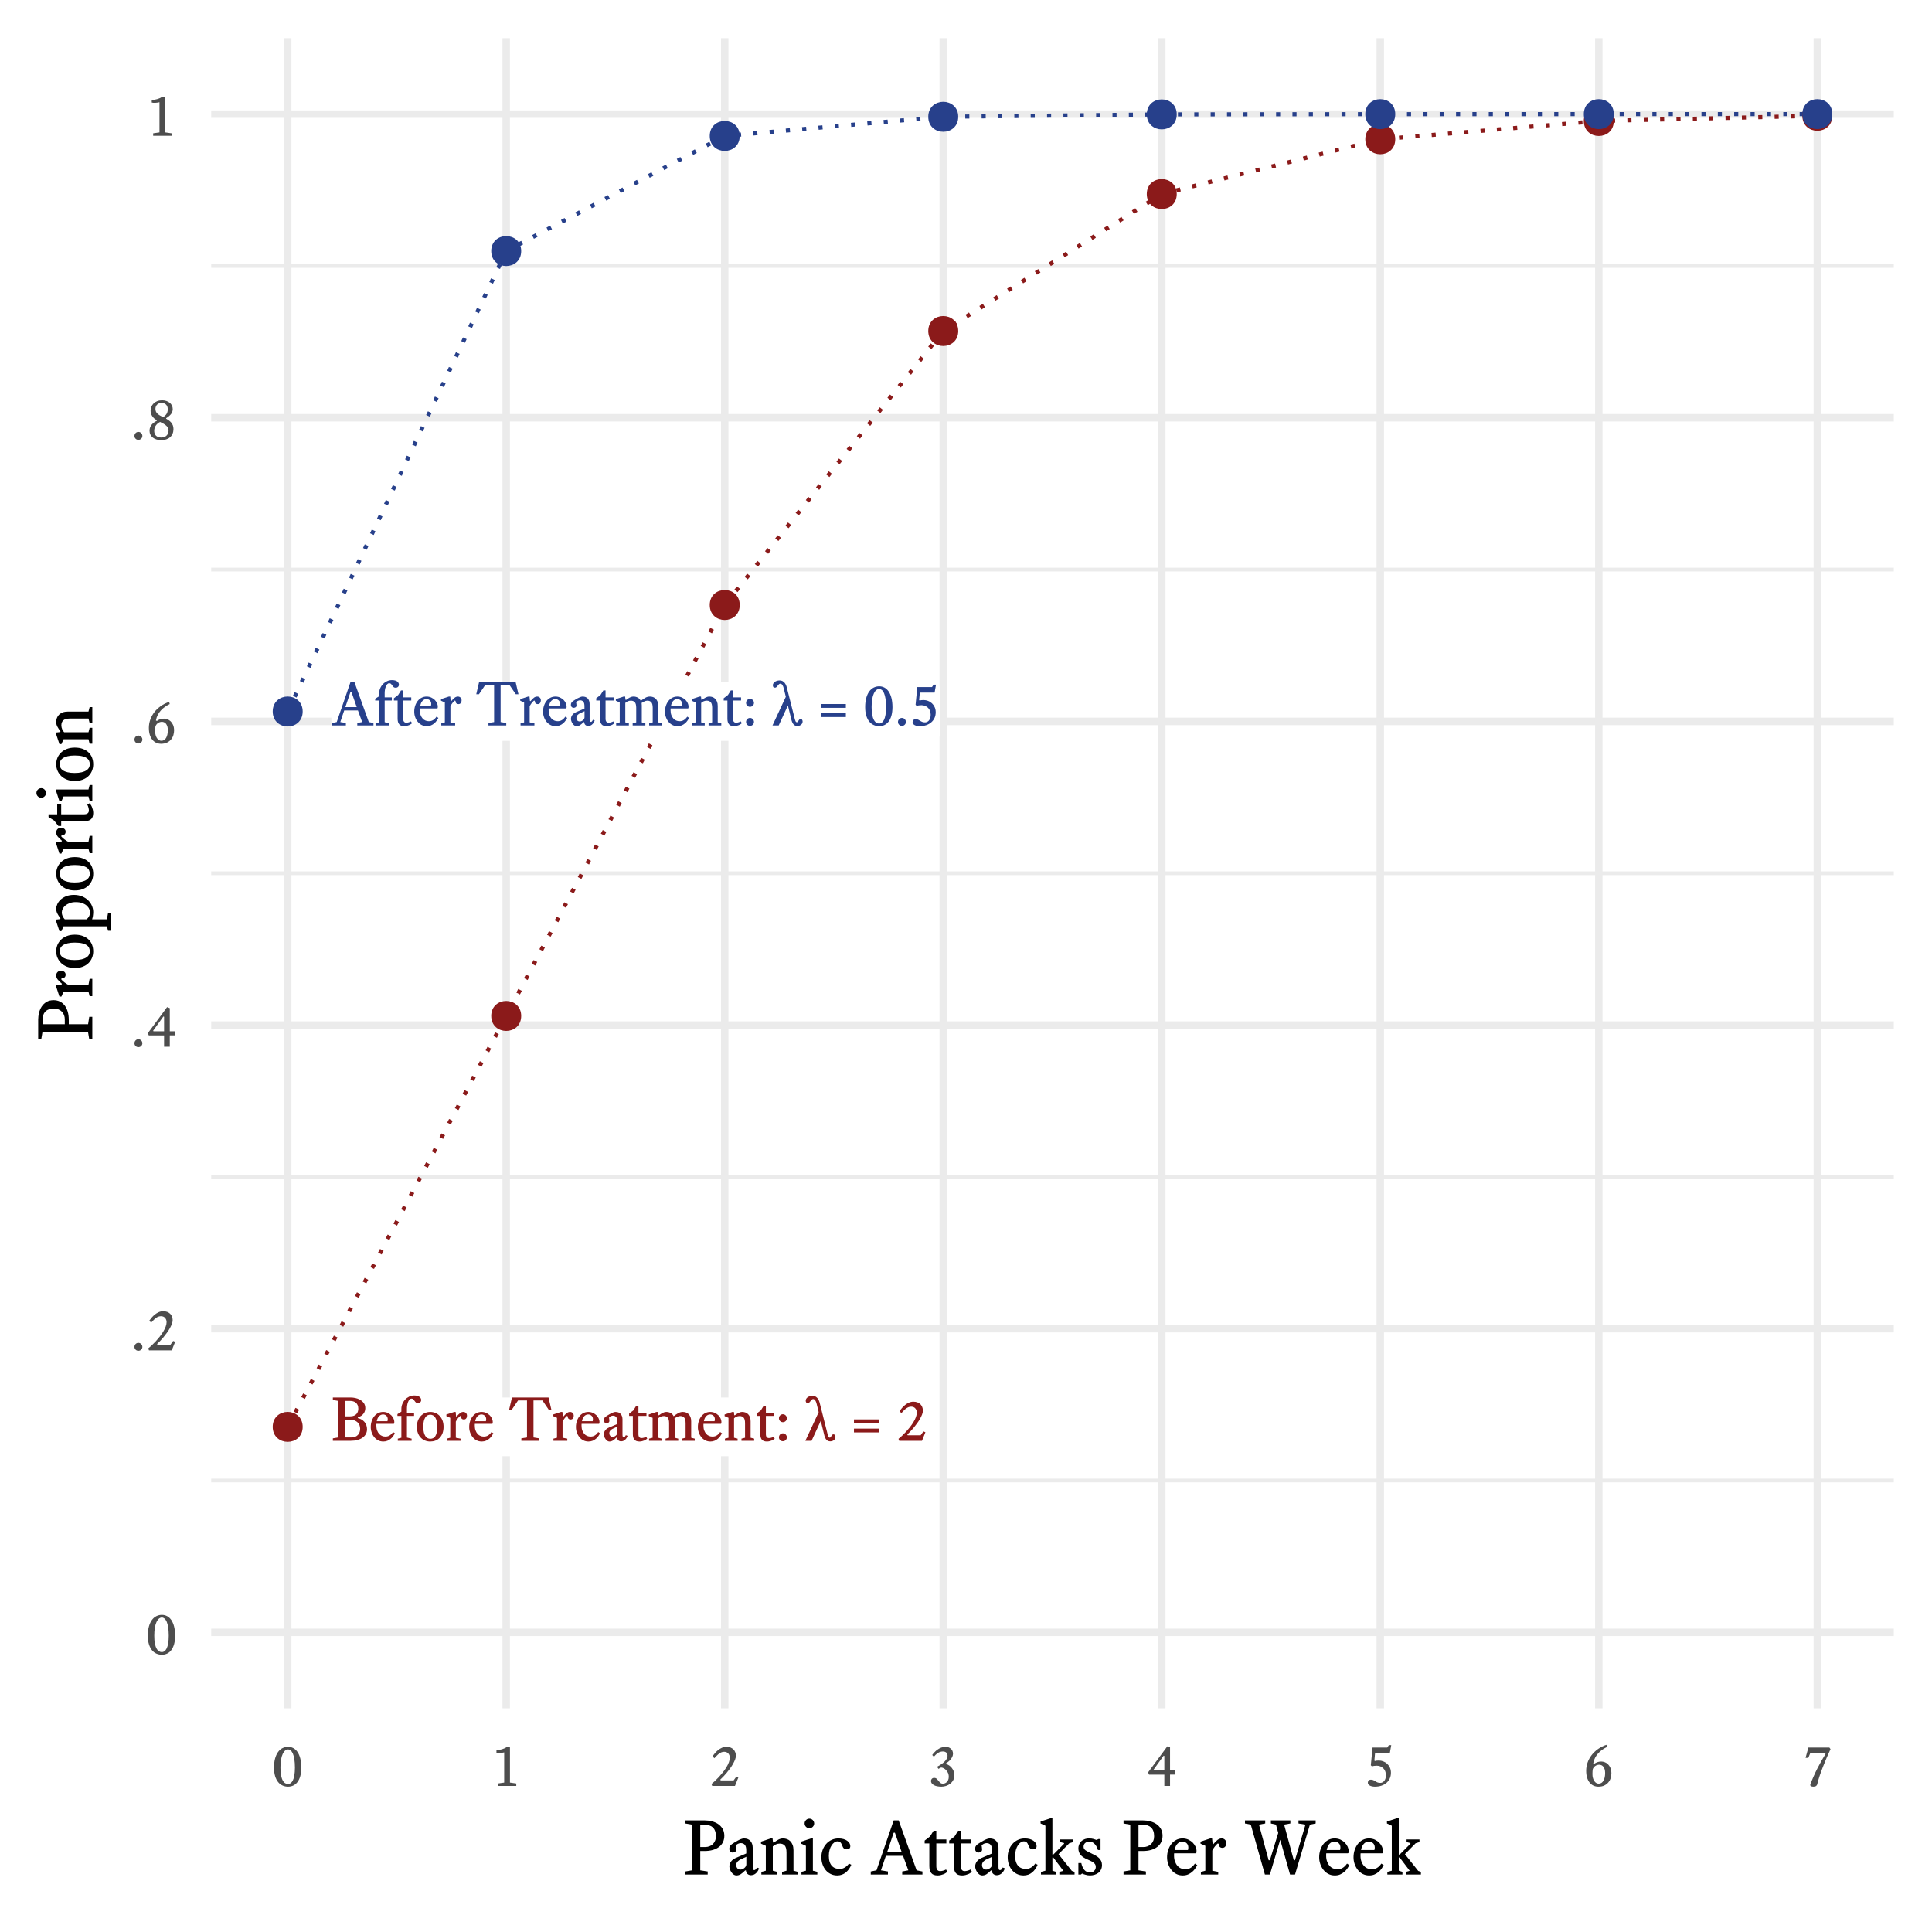 <?xml version="1.0" encoding="UTF-8"?>
<svg xmlns="http://www.w3.org/2000/svg" xmlns:xlink="http://www.w3.org/1999/xlink" width="504pt" height="504pt" viewBox="0 0 504 504" version="1.1">
<defs>
<g>
<symbol overflow="visible" id="glyph0-0">
<path style="stroke:none;" d="M 0.32 -11.199 L 8.32 -11.199 L 8.32 0 L 0.32 0 Z M 1.121 -0.801 L 7.52 -0.801 L 7.52 -10.398 L 1.121 -10.398 Z M 3.023 -2.207 C 3.023 -2.406 3.09 -2.578 3.23 -2.719 C 3.367 -2.859 3.539 -2.93 3.742 -2.93 C 3.941 -2.93 4.113 -2.859 4.254 -2.719 C 4.395 -2.578 4.465 -2.406 4.465 -2.207 C 4.465 -1.992 4.395 -1.82 4.254 -1.688 C 4.113 -1.555 3.941 -1.488 3.742 -1.488 C 3.539 -1.488 3.367 -1.555 3.23 -1.688 C 3.09 -1.82 3.023 -1.992 3.023 -2.207 Z M 3.504 -6.191 C 4.207 -6.102 4.719 -6.199 5.047 -6.484 C 5.367 -6.766 5.531 -7.133 5.535 -7.586 C 5.531 -7.926 5.422 -8.195 5.207 -8.391 C 4.984 -8.586 4.652 -8.684 4.207 -8.688 C 3.793 -8.684 3.508 -8.738 3.352 -8.855 C 3.195 -8.965 3.117 -9.102 3.121 -9.266 C 3.117 -9.422 3.176 -9.559 3.297 -9.672 C 3.41 -9.781 3.586 -9.836 3.824 -9.84 C 4.055 -9.836 4.305 -9.777 4.574 -9.656 C 4.84 -9.531 5.082 -9.355 5.297 -9.129 C 5.508 -8.898 5.684 -8.617 5.832 -8.289 C 5.973 -7.957 6.047 -7.59 6.047 -7.184 C 6.047 -6.801 5.984 -6.473 5.863 -6.207 C 5.738 -5.938 5.574 -5.723 5.375 -5.559 C 5.168 -5.391 4.945 -5.273 4.703 -5.207 C 4.457 -5.137 4.219 -5.113 3.984 -5.137 L 3.984 -3.84 L 3.504 -3.84 Z M 3.504 -6.191 "/>
</symbol>
<symbol overflow="visible" id="glyph0-1">
<path style="stroke:none;" d="M 6.93 -3.902 L 3.344 -3.902 L 2.32 -0.879 L 3.777 -0.641 L 3.777 0 L 0.191 0 L 0.191 -0.641 L 1.391 -0.879 L 4.977 -11.297 L 6.016 -11.297 L 9.762 -0.879 L 10.977 -0.641 L 10.977 0 L 6.754 0 L 6.754 -0.641 L 8.031 -0.879 Z M 3.648 -4.785 L 6.609 -4.785 L 5.23 -8.734 L 4.977 -8.734 Z M 3.648 -4.785 "/>
</symbol>
<symbol overflow="visible" id="glyph0-2">
<path style="stroke:none;" d="M 2.734 -6.496 L 2.734 -0.848 L 3.953 -0.559 L 3.953 0 L 0.352 0 L 0.352 -0.559 L 1.281 -0.801 L 1.281 -6.496 L 0.258 -6.496 L 0.258 -6.961 L 1.281 -7.617 L 1.281 -8.289 C 1.277 -8.754 1.363 -9.203 1.543 -9.633 C 1.715 -10.059 1.957 -10.434 2.262 -10.758 C 2.566 -11.082 2.922 -11.34 3.328 -11.535 C 3.734 -11.727 4.164 -11.824 4.625 -11.824 C 5.227 -11.824 5.684 -11.707 5.992 -11.48 C 6.293 -11.246 6.445 -10.969 6.449 -10.641 C 6.445 -10.395 6.363 -10.199 6.207 -10.055 C 6.043 -9.91 5.836 -9.836 5.586 -9.84 C 5.355 -9.836 5.18 -9.898 5.055 -10.023 C 4.926 -10.145 4.812 -10.277 4.719 -10.422 C 4.617 -10.566 4.516 -10.699 4.406 -10.824 C 4.293 -10.941 4.137 -11.004 3.938 -11.008 C 3.734 -11.004 3.555 -10.922 3.406 -10.766 C 3.254 -10.602 3.129 -10.395 3.031 -10.145 C 2.926 -9.887 2.852 -9.605 2.805 -9.297 C 2.754 -8.984 2.73 -8.68 2.734 -8.383 L 2.734 -7.328 L 4.594 -7.328 L 4.594 -6.496 Z M 2.734 -6.496 "/>
</symbol>
<symbol overflow="visible" id="glyph0-3">
<path style="stroke:none;" d="M 0.273 -6.496 L 0.273 -7.09 L 1.391 -7.953 L 2.129 -9.137 L 2.703 -9.137 L 2.703 -7.328 L 4.801 -7.328 L 4.801 -6.496 L 2.703 -6.496 L 2.703 -1.777 C 2.699 -1.41 2.77 -1.145 2.91 -0.973 C 3.047 -0.801 3.238 -0.715 3.488 -0.719 C 3.668 -0.715 3.867 -0.742 4.078 -0.797 C 4.289 -0.852 4.508 -0.938 4.734 -1.055 L 5.008 -0.574 C 4.918 -0.5 4.812 -0.418 4.688 -0.328 C 4.559 -0.234 4.406 -0.148 4.23 -0.078 C 4.055 -0.004 3.859 0.055 3.648 0.109 C 3.434 0.16 3.211 0.188 2.977 0.191 C 2.355 0.188 1.91 0.023 1.645 -0.312 C 1.375 -0.645 1.242 -1.133 1.246 -1.777 L 1.246 -6.496 Z M 0.273 -6.496 "/>
</symbol>
<symbol overflow="visible" id="glyph0-4">
<path style="stroke:none;" d="M 1.938 -4.434 C 1.926 -4.344 1.922 -4.262 1.922 -4.191 C 1.922 -4.113 1.922 -4.035 1.922 -3.953 C 1.922 -3.48 1.988 -3.066 2.121 -2.711 C 2.254 -2.352 2.426 -2.055 2.641 -1.816 C 2.852 -1.574 3.098 -1.395 3.383 -1.281 C 3.664 -1.16 3.961 -1.102 4.273 -1.105 C 4.672 -1.102 5.039 -1.195 5.367 -1.391 C 5.691 -1.578 5.992 -1.879 6.273 -2.289 L 6.77 -1.953 C 6.637 -1.715 6.484 -1.473 6.309 -1.223 C 6.133 -0.969 5.922 -0.738 5.68 -0.535 C 5.43 -0.324 5.148 -0.152 4.832 -0.016 C 4.508 0.121 4.141 0.188 3.727 0.191 C 3.227 0.188 2.773 0.082 2.375 -0.129 C 1.973 -0.34 1.633 -0.625 1.352 -0.984 C 1.066 -1.34 0.848 -1.742 0.695 -2.199 C 0.539 -2.648 0.461 -3.117 0.465 -3.602 C 0.461 -4.141 0.543 -4.652 0.703 -5.133 C 0.863 -5.613 1.082 -6.031 1.367 -6.391 C 1.648 -6.746 1.988 -7.027 2.383 -7.23 C 2.777 -7.434 3.211 -7.535 3.68 -7.535 C 4.137 -7.535 4.547 -7.449 4.91 -7.277 C 5.273 -7.105 5.578 -6.891 5.832 -6.641 C 6.078 -6.383 6.27 -6.105 6.406 -5.801 C 6.539 -5.496 6.609 -5.211 6.609 -4.945 C 6.609 -4.793 6.598 -4.668 6.582 -4.574 C 6.562 -4.477 6.516 -4.43 6.434 -4.434 Z M 3.664 -6.879 C 3.277 -6.879 2.941 -6.734 2.648 -6.445 C 2.352 -6.156 2.145 -5.715 2.031 -5.121 L 4.816 -5.121 C 4.848 -5.203 4.867 -5.289 4.879 -5.383 C 4.887 -5.473 4.891 -5.562 4.895 -5.648 C 4.891 -6.031 4.77 -6.332 4.527 -6.551 C 4.281 -6.77 3.992 -6.879 3.664 -6.879 Z M 3.664 -6.879 "/>
</symbol>
<symbol overflow="visible" id="glyph0-5">
<path style="stroke:none;" d="M 3.902 -6.512 C 3.809 -6.441 3.699 -6.348 3.582 -6.23 C 3.461 -6.105 3.352 -5.973 3.246 -5.832 C 3.141 -5.684 3.039 -5.539 2.945 -5.398 C 2.848 -5.25 2.777 -5.121 2.734 -5.008 L 2.734 -0.801 L 3.969 -0.559 L 3.969 0 L 0.352 0 L 0.352 -0.559 L 1.281 -0.801 L 1.281 -6 L 0.273 -6.449 L 0.273 -6.863 L 2.32 -7.535 L 2.688 -7.535 L 2.801 -6.398 L 2.945 -6.336 C 3.262 -6.715 3.555 -7.012 3.824 -7.223 C 4.086 -7.43 4.375 -7.535 4.688 -7.535 C 4.953 -7.535 5.18 -7.445 5.367 -7.27 C 5.555 -7.094 5.648 -6.848 5.648 -6.527 C 5.648 -6.25 5.574 -6.02 5.43 -5.84 C 5.285 -5.656 5.086 -5.566 4.832 -5.566 C 4.605 -5.566 4.422 -5.633 4.285 -5.773 C 4.145 -5.91 4.078 -6.109 4.078 -6.367 Z M 3.902 -6.512 "/>
</symbol>
<symbol overflow="visible" id="glyph0-6">
<path style="stroke:none;" d="M 10.465 -11.297 L 11.199 -8.145 L 10.496 -8.145 L 8.879 -10.527 L 6.543 -10.527 L 6.543 -0.879 L 8.016 -0.641 L 8.016 0 L 3.375 0 L 3.375 -0.641 L 4.848 -0.879 L 4.848 -10.527 L 2.512 -10.527 L 0.895 -8.145 L 0.191 -8.145 L 0.93 -11.297 Z M 10.465 -11.297 "/>
</symbol>
<symbol overflow="visible" id="glyph0-7">
<path style="stroke:none;" d="M 4.113 -3.711 L 2.895 -3.152 C 2.809 -3.109 2.711 -3.051 2.609 -2.984 C 2.5 -2.91 2.402 -2.828 2.312 -2.734 C 2.219 -2.637 2.145 -2.527 2.086 -2.406 C 2.027 -2.281 1.996 -2.141 2 -1.984 C 1.996 -1.738 2.07 -1.52 2.215 -1.328 C 2.359 -1.133 2.586 -1.035 2.895 -1.039 C 3.023 -1.035 3.16 -1.066 3.305 -1.125 C 3.445 -1.184 3.574 -1.262 3.695 -1.359 C 3.809 -1.453 3.906 -1.566 3.992 -1.703 C 4.07 -1.832 4.113 -1.973 4.113 -2.129 Z M 5.105 0.145 C 4.812 0.141 4.566 0.059 4.367 -0.109 C 4.16 -0.277 4.051 -0.527 4.031 -0.863 L 3.871 -0.863 C 3.527 -0.508 3.219 -0.246 2.941 -0.07 C 2.664 0.102 2.359 0.188 2.031 0.191 C 1.824 0.188 1.633 0.125 1.461 0 C 1.281 -0.125 1.129 -0.285 1 -0.48 C 0.863 -0.672 0.758 -0.875 0.688 -1.098 C 0.609 -1.312 0.574 -1.512 0.574 -1.695 C 0.574 -2.043 0.684 -2.379 0.91 -2.703 C 1.129 -3.02 1.469 -3.277 1.922 -3.473 L 4.098 -4.398 L 4.098 -5.039 C 4.094 -5.57 3.996 -5.957 3.801 -6.199 C 3.602 -6.438 3.316 -6.555 2.945 -6.559 C 2.762 -6.555 2.57 -6.508 2.367 -6.414 C 2.164 -6.316 2.016 -6.195 1.922 -6.047 C 1.93 -5.961 1.945 -5.836 1.977 -5.68 C 2 -5.516 2.016 -5.363 2.016 -5.215 C 2.016 -5 1.934 -4.84 1.773 -4.742 C 1.613 -4.641 1.445 -4.594 1.266 -4.594 C 1.07 -4.594 0.902 -4.664 0.766 -4.809 C 0.625 -4.949 0.555 -5.137 0.559 -5.375 C 0.555 -5.555 0.594 -5.723 0.672 -5.879 C 0.746 -6.031 0.887 -6.184 1.09 -6.336 C 1.227 -6.43 1.406 -6.547 1.633 -6.688 C 1.855 -6.82 2.086 -6.953 2.32 -7.086 C 2.555 -7.211 2.785 -7.32 3.016 -7.406 C 3.242 -7.492 3.438 -7.535 3.602 -7.535 C 4.207 -7.535 4.664 -7.355 4.977 -7 C 5.281 -6.641 5.438 -6.18 5.441 -5.617 L 5.441 -1.617 C 5.438 -1.434 5.457 -1.273 5.496 -1.137 C 5.531 -0.996 5.625 -0.926 5.777 -0.93 C 5.895 -0.926 6 -0.988 6.094 -1.113 C 6.188 -1.234 6.262 -1.352 6.32 -1.473 L 6.77 -1.297 C 6.668 -1.016 6.551 -0.785 6.414 -0.598 C 6.273 -0.41 6.125 -0.262 5.973 -0.152 C 5.816 -0.043 5.664 0.031 5.512 0.078 C 5.355 0.117 5.219 0.141 5.105 0.145 Z M 5.105 0.145 "/>
</symbol>
<symbol overflow="visible" id="glyph0-8">
<path style="stroke:none;" d="M 4.656 0 L 4.656 -0.559 L 5.586 -0.801 L 5.586 -4.609 C 5.582 -5.301 5.461 -5.781 5.223 -6.055 C 4.98 -6.324 4.637 -6.461 4.191 -6.465 C 3.879 -6.461 3.598 -6.402 3.344 -6.281 C 3.086 -6.156 2.883 -6.02 2.734 -5.871 L 2.734 -0.801 L 3.664 -0.559 L 3.664 0 L 0.352 0 L 0.352 -0.559 L 1.281 -0.801 L 1.281 -6 L 0.273 -6.449 L 0.273 -6.863 L 2.305 -7.535 L 2.688 -7.535 L 2.785 -6.734 L 2.91 -6.641 C 3.273 -6.914 3.609 -7.133 3.918 -7.293 C 4.227 -7.453 4.547 -7.535 4.879 -7.535 C 5.281 -7.535 5.652 -7.441 5.992 -7.262 C 6.324 -7.078 6.582 -6.797 6.77 -6.414 C 7.148 -6.711 7.535 -6.973 7.926 -7.199 C 8.312 -7.422 8.727 -7.535 9.168 -7.535 C 9.453 -7.535 9.73 -7.484 10 -7.391 C 10.262 -7.289 10.492 -7.141 10.695 -6.941 C 10.891 -6.738 11.051 -6.484 11.168 -6.184 C 11.285 -5.875 11.344 -5.512 11.344 -5.09 L 11.344 -0.801 L 12.273 -0.559 L 12.273 0 L 8.961 0 L 8.961 -0.559 L 9.887 -0.801 L 9.887 -4.609 C 9.883 -5.301 9.762 -5.781 9.52 -6.055 C 9.273 -6.324 8.934 -6.461 8.496 -6.465 C 8.25 -6.461 7.988 -6.398 7.719 -6.27 C 7.445 -6.141 7.203 -6.008 6.992 -5.871 C 7.02 -5.656 7.035 -5.438 7.039 -5.215 L 7.039 -0.801 L 7.969 -0.559 L 7.969 0 Z M 4.656 0 "/>
</symbol>
<symbol overflow="visible" id="glyph0-9">
<path style="stroke:none;" d="M 4.672 0 L 4.672 -0.559 L 5.602 -0.801 L 5.602 -4.609 C 5.602 -5.301 5.477 -5.781 5.23 -6.055 C 4.984 -6.324 4.637 -6.461 4.191 -6.465 C 3.879 -6.461 3.598 -6.402 3.344 -6.281 C 3.086 -6.156 2.883 -6.02 2.734 -5.871 L 2.734 -0.801 L 3.664 -0.559 L 3.664 0 L 0.352 0 L 0.352 -0.559 L 1.281 -0.801 L 1.281 -6 L 0.273 -6.449 L 0.273 -6.863 L 2.305 -7.535 L 2.688 -7.535 L 2.785 -6.734 L 2.91 -6.641 C 3.273 -6.914 3.609 -7.133 3.918 -7.293 C 4.227 -7.453 4.547 -7.535 4.879 -7.535 C 5.164 -7.535 5.441 -7.484 5.711 -7.391 C 5.977 -7.289 6.207 -7.141 6.406 -6.941 C 6.602 -6.738 6.762 -6.484 6.879 -6.184 C 6.996 -5.875 7.055 -5.512 7.055 -5.09 L 7.055 -0.801 L 7.984 -0.559 L 7.984 0 Z M 4.672 0 "/>
</symbol>
<symbol overflow="visible" id="glyph0-10">
<path style="stroke:none;" d="M 0.992 -0.91 C 0.988 -1.195 1.09 -1.441 1.289 -1.648 C 1.484 -1.848 1.727 -1.949 2.016 -1.953 C 2.305 -1.949 2.547 -1.848 2.75 -1.648 C 2.949 -1.441 3.051 -1.195 3.055 -0.91 C 3.051 -0.621 2.949 -0.379 2.75 -0.184 C 2.547 0.016 2.305 0.109 2.016 0.113 C 1.727 0.109 1.484 0.016 1.289 -0.184 C 1.09 -0.379 0.988 -0.621 0.992 -0.91 Z M 0.992 -5.887 C 0.988 -6.172 1.09 -6.418 1.289 -6.625 C 1.484 -6.824 1.727 -6.926 2.016 -6.93 C 2.305 -6.926 2.547 -6.824 2.75 -6.625 C 2.949 -6.418 3.051 -6.172 3.055 -5.887 C 3.051 -5.598 2.949 -5.355 2.75 -5.16 C 2.547 -4.961 2.305 -4.863 2.016 -4.863 C 1.727 -4.863 1.484 -4.961 1.289 -5.16 C 1.09 -5.355 0.988 -5.598 0.992 -5.887 Z M 0.992 -5.887 "/>
</symbol>
<symbol overflow="visible" id="glyph0-11">
<path style="stroke:none;" d="M 1.09 -2.191 L 1.09 -3.184 L 7.551 -3.184 L 7.551 -2.191 Z M 1.09 -4.594 L 1.09 -5.586 L 7.551 -5.586 L 7.551 -4.594 Z M 1.09 -4.594 "/>
</symbol>
<symbol overflow="visible" id="glyph0-12">
<path style="stroke:none;" d="M 0.434 -4.77 C 0.434 -5.695 0.527 -6.5 0.719 -7.184 C 0.91 -7.863 1.172 -8.426 1.504 -8.879 C 1.832 -9.324 2.223 -9.66 2.672 -9.879 C 3.117 -10.098 3.59 -10.207 4.098 -10.207 C 4.582 -10.207 5.039 -10.094 5.465 -9.871 C 5.883 -9.645 6.246 -9.309 6.559 -8.863 C 6.863 -8.414 7.105 -7.848 7.285 -7.168 C 7.457 -6.48 7.547 -5.684 7.551 -4.77 C 7.547 -3.926 7.457 -3.191 7.285 -2.566 C 7.105 -1.941 6.863 -1.426 6.559 -1.023 C 6.246 -0.613 5.883 -0.309 5.465 -0.109 C 5.039 0.09 4.582 0.188 4.098 0.191 C 3.59 0.188 3.117 0.094 2.672 -0.102 C 2.223 -0.297 1.832 -0.602 1.504 -1.008 C 1.172 -1.414 0.91 -1.926 0.719 -2.551 C 0.527 -3.172 0.434 -3.914 0.434 -4.77 Z M 2.113 -4.785 C 2.109 -3.984 2.164 -3.309 2.273 -2.762 C 2.379 -2.207 2.523 -1.766 2.711 -1.434 C 2.895 -1.094 3.109 -0.852 3.352 -0.711 C 3.59 -0.562 3.836 -0.492 4.098 -0.496 C 4.328 -0.492 4.555 -0.57 4.777 -0.727 C 4.992 -0.883 5.184 -1.129 5.352 -1.465 C 5.516 -1.801 5.648 -2.238 5.742 -2.785 C 5.836 -3.324 5.883 -3.992 5.887 -4.785 C 5.883 -5.633 5.836 -6.355 5.742 -6.957 C 5.648 -7.551 5.516 -8.039 5.352 -8.422 C 5.184 -8.797 4.992 -9.074 4.777 -9.254 C 4.555 -9.426 4.328 -9.516 4.098 -9.52 C 3.836 -9.516 3.59 -9.422 3.352 -9.238 C 3.109 -9.051 2.895 -8.762 2.711 -8.375 C 2.523 -7.984 2.379 -7.492 2.273 -6.895 C 2.164 -6.297 2.109 -5.594 2.113 -4.785 Z M 2.113 -4.785 "/>
</symbol>
<symbol overflow="visible" id="glyph0-13">
<path style="stroke:none;" d="M 0.992 -0.91 C 0.988 -1.195 1.09 -1.441 1.289 -1.648 C 1.484 -1.848 1.727 -1.949 2.016 -1.953 C 2.305 -1.949 2.547 -1.848 2.75 -1.648 C 2.949 -1.441 3.051 -1.195 3.055 -0.91 C 3.051 -0.621 2.949 -0.379 2.75 -0.184 C 2.547 0.016 2.305 0.109 2.016 0.113 C 1.727 0.109 1.484 0.016 1.289 -0.184 C 1.09 -0.379 0.988 -0.621 0.992 -0.91 Z M 0.992 -0.91 "/>
</symbol>
<symbol overflow="visible" id="glyph0-14">
<path style="stroke:none;" d="M 1.984 -10.016 L 5.824 -10.016 L 6.238 -10.641 L 6.863 -10.641 L 6.496 -8.574 L 2.641 -8.574 L 2.465 -6.625 L 2.594 -6.496 C 2.816 -6.578 3.164 -6.621 3.633 -6.625 C 4.016 -6.621 4.391 -6.551 4.766 -6.414 C 5.137 -6.273 5.473 -6.066 5.773 -5.797 C 6.07 -5.523 6.316 -5.191 6.504 -4.797 C 6.691 -4.402 6.785 -3.949 6.785 -3.441 C 6.785 -2.883 6.68 -2.383 6.473 -1.938 C 6.262 -1.488 5.973 -1.105 5.605 -0.793 C 5.234 -0.473 4.793 -0.23 4.285 -0.062 C 3.77 0.105 3.207 0.188 2.594 0.191 C 2.332 0.188 2.094 0.164 1.879 0.117 C 1.656 0.07 1.461 0.004 1.293 -0.086 C 1.121 -0.176 0.988 -0.285 0.895 -0.414 C 0.797 -0.543 0.75 -0.684 0.754 -0.832 C 0.75 -1.043 0.816 -1.227 0.953 -1.391 C 1.082 -1.547 1.285 -1.629 1.566 -1.633 C 1.82 -1.629 2.035 -1.586 2.207 -1.504 C 2.375 -1.414 2.543 -1.316 2.711 -1.215 C 2.875 -1.105 3.055 -1.012 3.254 -0.926 C 3.449 -0.84 3.699 -0.797 4 -0.801 C 4.18 -0.797 4.359 -0.836 4.535 -0.918 C 4.711 -0.996 4.867 -1.117 5.008 -1.277 C 5.145 -1.438 5.258 -1.641 5.344 -1.895 C 5.43 -2.145 5.473 -2.449 5.473 -2.801 C 5.473 -3.184 5.41 -3.527 5.289 -3.832 C 5.164 -4.137 4.992 -4.395 4.777 -4.609 C 4.555 -4.82 4.301 -4.984 4.016 -5.105 C 3.727 -5.219 3.418 -5.277 3.09 -5.281 C 2.797 -5.277 2.551 -5.262 2.344 -5.23 C 2.133 -5.195 1.957 -5.152 1.824 -5.105 L 1.535 -5.391 Z M 1.984 -10.016 "/>
</symbol>
<symbol overflow="visible" id="glyph0-15">
<path style="stroke:none;" d="M 0.383 0 L 0.383 -0.641 L 1.793 -0.879 L 1.793 -10.414 L 0.383 -10.656 L 0.383 -11.297 L 5.105 -11.297 C 5.434 -11.297 5.816 -11.254 6.246 -11.168 C 6.676 -11.082 7.082 -10.93 7.469 -10.719 C 7.852 -10.5 8.176 -10.215 8.445 -9.863 C 8.711 -9.504 8.848 -9.051 8.848 -8.496 C 8.848 -8.281 8.812 -8.055 8.75 -7.824 C 8.684 -7.586 8.574 -7.359 8.422 -7.145 C 8.266 -6.922 8.066 -6.727 7.824 -6.551 C 7.574 -6.375 7.27 -6.238 6.91 -6.145 L 6.91 -5.922 C 7.602 -5.77 8.176 -5.441 8.625 -4.934 C 9.07 -4.426 9.293 -3.781 9.297 -3.008 C 9.293 -2.555 9.191 -2.145 8.992 -1.773 C 8.785 -1.398 8.5 -1.082 8.137 -0.824 C 7.766 -0.562 7.32 -0.359 6.801 -0.215 C 6.273 -0.07 5.691 0 5.055 0 Z M 7.504 -3.152 C 7.5 -3.473 7.445 -3.773 7.344 -4.055 C 7.234 -4.336 7.074 -4.582 6.855 -4.801 C 6.637 -5.012 6.359 -5.184 6.031 -5.312 C 5.695 -5.438 5.312 -5.5 4.879 -5.504 L 3.488 -5.504 L 3.488 -0.879 L 5.199 -0.879 C 5.582 -0.879 5.918 -0.938 6.207 -1.055 C 6.492 -1.172 6.734 -1.332 6.926 -1.543 C 7.117 -1.746 7.262 -1.988 7.359 -2.262 C 7.453 -2.535 7.5 -2.832 7.504 -3.152 Z M 3.488 -6.383 L 4.91 -6.383 C 5.293 -6.379 5.617 -6.438 5.887 -6.551 C 6.152 -6.66 6.371 -6.809 6.543 -7 C 6.711 -7.184 6.832 -7.395 6.91 -7.633 C 6.98 -7.863 7.02 -8.102 7.023 -8.352 C 7.02 -8.734 6.961 -9.059 6.848 -9.32 C 6.727 -9.578 6.566 -9.789 6.367 -9.957 C 6.16 -10.121 5.926 -10.238 5.664 -10.309 C 5.395 -10.375 5.113 -10.41 4.816 -10.414 L 3.488 -10.414 Z M 3.488 -6.383 "/>
</symbol>
<symbol overflow="visible" id="glyph0-16">
<path style="stroke:none;" d="M 0.465 -3.664 C 0.461 -4.258 0.551 -4.793 0.734 -5.27 C 0.914 -5.742 1.168 -6.148 1.488 -6.488 C 1.809 -6.82 2.176 -7.078 2.598 -7.262 C 3.016 -7.441 3.469 -7.535 3.953 -7.535 C 4.43 -7.535 4.879 -7.445 5.305 -7.27 C 5.723 -7.094 6.09 -6.84 6.406 -6.504 C 6.719 -6.168 6.969 -5.762 7.152 -5.285 C 7.332 -4.809 7.422 -4.266 7.426 -3.664 C 7.422 -3.02 7.332 -2.461 7.152 -1.984 C 6.969 -1.504 6.719 -1.102 6.406 -0.777 C 6.09 -0.449 5.723 -0.207 5.305 -0.047 C 4.879 0.109 4.43 0.188 3.953 0.191 C 3.469 0.188 3.016 0.105 2.598 -0.062 C 2.176 -0.23 1.809 -0.48 1.488 -0.809 C 1.168 -1.133 0.914 -1.535 0.734 -2.016 C 0.551 -2.492 0.461 -3.039 0.465 -3.664 Z M 2.129 -3.68 C 2.125 -3.102 2.176 -2.613 2.281 -2.215 C 2.379 -1.816 2.512 -1.488 2.68 -1.238 C 2.844 -0.984 3.039 -0.805 3.258 -0.695 C 3.477 -0.582 3.707 -0.527 3.953 -0.527 C 4.184 -0.527 4.414 -0.57 4.641 -0.664 C 4.863 -0.75 5.055 -0.91 5.223 -1.145 C 5.387 -1.371 5.523 -1.691 5.625 -2.102 C 5.727 -2.512 5.777 -3.039 5.777 -3.68 C 5.777 -4.266 5.727 -4.762 5.625 -5.168 C 5.523 -5.574 5.387 -5.895 5.223 -6.137 C 5.055 -6.371 4.863 -6.547 4.641 -6.656 C 4.414 -6.762 4.184 -6.812 3.953 -6.816 C 3.707 -6.812 3.477 -6.762 3.258 -6.656 C 3.039 -6.547 2.844 -6.371 2.68 -6.129 C 2.512 -5.883 2.379 -5.559 2.281 -5.16 C 2.176 -4.758 2.125 -4.266 2.129 -3.68 Z M 2.129 -3.68 "/>
</symbol>
<symbol overflow="visible" id="glyph0-17">
<path style="stroke:none;" d="M 5.328 -7.391 C 5.324 -7.793 5.195 -8.148 4.941 -8.453 C 4.684 -8.754 4.324 -8.906 3.855 -8.91 C 3.621 -8.906 3.402 -8.867 3.199 -8.797 C 2.996 -8.719 2.793 -8.613 2.59 -8.473 C 2.387 -8.328 2.18 -8.152 1.977 -7.945 C 1.766 -7.734 1.539 -7.496 1.297 -7.23 L 0.816 -7.742 C 0.98 -7.984 1.188 -8.254 1.438 -8.543 C 1.68 -8.832 1.957 -9.098 2.262 -9.344 C 2.566 -9.586 2.898 -9.789 3.262 -9.957 C 3.625 -10.121 4.016 -10.207 4.434 -10.207 C 4.836 -10.207 5.191 -10.145 5.504 -10.023 C 5.809 -9.898 6.07 -9.73 6.281 -9.52 C 6.488 -9.305 6.645 -9.059 6.75 -8.781 C 6.855 -8.504 6.906 -8.207 6.91 -7.887 C 6.906 -7.578 6.84 -7.242 6.703 -6.879 C 6.562 -6.516 6.379 -6.137 6.16 -5.742 C 5.934 -5.348 5.68 -4.953 5.391 -4.559 C 5.102 -4.164 4.809 -3.785 4.512 -3.422 C 4.211 -3.059 3.914 -2.723 3.621 -2.422 C 3.328 -2.117 3.07 -1.867 2.848 -1.664 L 2.945 -1.441 L 6.32 -1.441 L 7.039 -2.449 L 7.566 -2.238 L 6.672 0 L 0.734 0 L 0.543 -0.512 C 0.809 -0.723 1.117 -0.992 1.465 -1.312 C 1.809 -1.633 2.156 -1.984 2.512 -2.367 C 2.859 -2.75 3.203 -3.152 3.543 -3.582 C 3.875 -4.004 4.176 -4.438 4.445 -4.879 C 4.711 -5.312 4.926 -5.746 5.086 -6.176 C 5.246 -6.602 5.324 -7.004 5.328 -7.391 Z M 5.328 -7.391 "/>
</symbol>
<symbol overflow="visible" id="glyph1-0">
<path style="stroke:none;" d="M 0.32 -11.199 L 8.32 -11.199 L 8.32 0 L 0.32 0 Z M 1.121 -0.801 L 7.52 -0.801 L 7.52 -10.398 L 1.121 -10.398 Z M 3.023 -2.207 C 3.023 -2.406 3.09 -2.578 3.23 -2.719 C 3.367 -2.859 3.539 -2.93 3.742 -2.93 C 3.941 -2.93 4.113 -2.859 4.254 -2.719 C 4.395 -2.578 4.465 -2.406 4.465 -2.207 C 4.465 -1.992 4.395 -1.82 4.254 -1.688 C 4.113 -1.555 3.941 -1.488 3.742 -1.488 C 3.539 -1.488 3.367 -1.555 3.23 -1.688 C 3.09 -1.82 3.023 -1.992 3.023 -2.207 Z M 3.504 -6.191 C 4.207 -6.102 4.719 -6.199 5.047 -6.484 C 5.367 -6.766 5.531 -7.133 5.535 -7.586 C 5.531 -7.926 5.422 -8.195 5.207 -8.391 C 4.984 -8.586 4.652 -8.684 4.207 -8.688 C 3.793 -8.684 3.508 -8.738 3.352 -8.855 C 3.195 -8.965 3.117 -9.102 3.121 -9.266 C 3.117 -9.422 3.176 -9.559 3.297 -9.672 C 3.41 -9.781 3.586 -9.836 3.824 -9.84 C 4.055 -9.836 4.305 -9.777 4.574 -9.656 C 4.84 -9.531 5.082 -9.355 5.297 -9.129 C 5.508 -8.898 5.684 -8.617 5.832 -8.289 C 5.973 -7.957 6.047 -7.59 6.047 -7.184 C 6.047 -6.801 5.984 -6.473 5.863 -6.207 C 5.738 -5.938 5.574 -5.723 5.375 -5.559 C 5.168 -5.391 4.945 -5.273 4.703 -5.207 C 4.457 -5.137 4.219 -5.113 3.984 -5.137 L 3.984 -3.84 L 3.504 -3.84 Z M 3.504 -6.191 "/>
</symbol>
<symbol overflow="visible" id="glyph1-1">
<path style="stroke:none;" d="M 5.938 -2.465 C 6.008 -2.141 6.074 -1.875 6.133 -1.672 C 6.191 -1.461 6.246 -1.293 6.301 -1.168 C 6.352 -1.035 6.41 -0.949 6.469 -0.902 C 6.527 -0.855 6.598 -0.832 6.688 -0.832 C 6.781 -0.832 6.863 -0.875 6.926 -0.969 C 6.988 -1.055 7.051 -1.156 7.117 -1.266 C 7.18 -1.371 7.25 -1.469 7.328 -1.559 C 7.402 -1.648 7.504 -1.691 7.633 -1.695 C 7.809 -1.691 7.945 -1.625 8.039 -1.496 C 8.129 -1.359 8.172 -1.203 8.176 -1.023 C 8.172 -0.68 8.039 -0.398 7.773 -0.184 C 7.504 0.035 7.184 0.141 6.816 0.145 C 6.332 0.141 5.973 -0.027 5.734 -0.367 C 5.492 -0.707 5.32 -1.129 5.215 -1.633 L 4.336 -5.215 L 1.938 0 L 0.32 0 L 3.793 -7.473 L 3.266 -9.633 C 3.176 -10.016 3.055 -10.32 2.902 -10.551 C 2.746 -10.777 2.559 -10.891 2.336 -10.895 C 2.207 -10.891 2.09 -10.84 1.984 -10.734 C 1.875 -10.625 1.773 -10.504 1.68 -10.375 C 1.582 -10.238 1.477 -10.117 1.367 -10.016 C 1.25 -9.906 1.125 -9.855 0.992 -9.855 C 0.766 -9.855 0.613 -9.91 0.535 -10.023 C 0.449 -10.133 0.41 -10.285 0.414 -10.48 C 0.41 -10.637 0.449 -10.789 0.535 -10.941 C 0.613 -11.09 0.73 -11.227 0.887 -11.344 C 1.039 -11.461 1.227 -11.555 1.449 -11.629 C 1.664 -11.703 1.914 -11.742 2.191 -11.742 C 2.469 -11.742 2.711 -11.684 2.926 -11.574 C 3.137 -11.457 3.32 -11.309 3.477 -11.125 C 3.629 -10.938 3.758 -10.727 3.863 -10.488 C 3.961 -10.246 4.039 -9.992 4.098 -9.727 Z M 5.938 -2.465 "/>
</symbol>
<symbol overflow="visible" id="glyph2-0">
<path style="stroke:none;" d="M 0.32 -11.199 L 8.32 -11.199 L 8.32 0 L 0.32 0 Z M 1.121 -0.801 L 7.52 -0.801 L 7.52 -10.398 L 1.121 -10.398 Z M 3.023 -2.207 C 3.023 -2.406 3.09 -2.578 3.23 -2.719 C 3.367 -2.859 3.539 -2.93 3.742 -2.93 C 3.941 -2.93 4.113 -2.859 4.254 -2.719 C 4.395 -2.578 4.465 -2.406 4.465 -2.207 C 4.465 -1.992 4.395 -1.82 4.254 -1.688 C 4.113 -1.555 3.941 -1.488 3.742 -1.488 C 3.539 -1.488 3.367 -1.555 3.23 -1.688 C 3.09 -1.82 3.023 -1.992 3.023 -2.207 Z M 3.504 -6.191 C 4.207 -6.102 4.719 -6.199 5.047 -6.484 C 5.367 -6.766 5.531 -7.133 5.535 -7.586 C 5.531 -7.926 5.422 -8.195 5.207 -8.391 C 4.984 -8.586 4.652 -8.684 4.207 -8.688 C 3.793 -8.684 3.508 -8.738 3.352 -8.855 C 3.195 -8.965 3.117 -9.102 3.121 -9.266 C 3.117 -9.422 3.176 -9.559 3.297 -9.672 C 3.41 -9.781 3.586 -9.836 3.824 -9.84 C 4.055 -9.836 4.305 -9.777 4.574 -9.656 C 4.84 -9.531 5.082 -9.355 5.297 -9.129 C 5.508 -8.898 5.684 -8.617 5.832 -8.289 C 5.973 -7.957 6.047 -7.59 6.047 -7.184 C 6.047 -6.801 5.984 -6.473 5.863 -6.207 C 5.738 -5.938 5.574 -5.723 5.375 -5.559 C 5.168 -5.391 4.945 -5.273 4.703 -5.207 C 4.457 -5.137 4.219 -5.113 3.984 -5.137 L 3.984 -3.84 L 3.504 -3.84 Z M 3.504 -6.191 "/>
</symbol>
<symbol overflow="visible" id="glyph2-1">
<path style="stroke:none;" d="M 0.434 -4.77 C 0.434 -5.695 0.527 -6.5 0.719 -7.184 C 0.91 -7.863 1.172 -8.426 1.504 -8.879 C 1.832 -9.324 2.223 -9.66 2.672 -9.879 C 3.117 -10.098 3.59 -10.207 4.098 -10.207 C 4.582 -10.207 5.039 -10.094 5.465 -9.871 C 5.883 -9.645 6.246 -9.309 6.559 -8.863 C 6.863 -8.414 7.105 -7.848 7.285 -7.168 C 7.457 -6.48 7.547 -5.684 7.551 -4.77 C 7.547 -3.926 7.457 -3.191 7.285 -2.566 C 7.105 -1.941 6.863 -1.426 6.559 -1.023 C 6.246 -0.613 5.883 -0.309 5.465 -0.109 C 5.039 0.09 4.582 0.188 4.098 0.191 C 3.59 0.188 3.117 0.094 2.672 -0.102 C 2.223 -0.297 1.832 -0.602 1.504 -1.008 C 1.172 -1.414 0.91 -1.926 0.719 -2.551 C 0.527 -3.172 0.434 -3.914 0.434 -4.77 Z M 2.113 -4.785 C 2.109 -3.984 2.164 -3.309 2.273 -2.762 C 2.379 -2.207 2.523 -1.766 2.711 -1.434 C 2.895 -1.094 3.109 -0.852 3.352 -0.711 C 3.59 -0.562 3.836 -0.492 4.098 -0.496 C 4.328 -0.492 4.555 -0.57 4.777 -0.727 C 4.992 -0.883 5.184 -1.129 5.352 -1.465 C 5.516 -1.801 5.648 -2.238 5.742 -2.785 C 5.836 -3.324 5.883 -3.992 5.887 -4.785 C 5.883 -5.633 5.836 -6.355 5.742 -6.957 C 5.648 -7.551 5.516 -8.039 5.352 -8.422 C 5.184 -8.797 4.992 -9.074 4.777 -9.254 C 4.555 -9.426 4.328 -9.516 4.098 -9.52 C 3.836 -9.516 3.59 -9.422 3.352 -9.238 C 3.109 -9.051 2.895 -8.762 2.711 -8.375 C 2.523 -7.984 2.379 -7.492 2.273 -6.895 C 2.164 -6.297 2.109 -5.594 2.113 -4.785 Z M 2.113 -4.785 "/>
</symbol>
<symbol overflow="visible" id="glyph2-2">
<path style="stroke:none;" d="M 0.992 -0.91 C 0.988 -1.195 1.09 -1.441 1.289 -1.648 C 1.484 -1.848 1.727 -1.949 2.016 -1.953 C 2.305 -1.949 2.547 -1.848 2.75 -1.648 C 2.949 -1.441 3.051 -1.195 3.055 -0.91 C 3.051 -0.621 2.949 -0.379 2.75 -0.184 C 2.547 0.016 2.305 0.109 2.016 0.113 C 1.727 0.109 1.484 0.016 1.289 -0.184 C 1.09 -0.379 0.988 -0.621 0.992 -0.91 Z M 0.992 -0.91 "/>
</symbol>
<symbol overflow="visible" id="glyph2-3">
<path style="stroke:none;" d="M 5.328 -7.391 C 5.324 -7.793 5.195 -8.148 4.941 -8.453 C 4.684 -8.754 4.324 -8.906 3.855 -8.91 C 3.621 -8.906 3.402 -8.867 3.199 -8.797 C 2.996 -8.719 2.793 -8.613 2.59 -8.473 C 2.387 -8.328 2.18 -8.152 1.977 -7.945 C 1.766 -7.734 1.539 -7.496 1.297 -7.23 L 0.816 -7.742 C 0.98 -7.984 1.188 -8.254 1.438 -8.543 C 1.68 -8.832 1.957 -9.098 2.262 -9.344 C 2.566 -9.586 2.898 -9.789 3.262 -9.957 C 3.625 -10.121 4.016 -10.207 4.434 -10.207 C 4.836 -10.207 5.191 -10.145 5.504 -10.023 C 5.809 -9.898 6.07 -9.73 6.281 -9.52 C 6.488 -9.305 6.645 -9.059 6.75 -8.781 C 6.855 -8.504 6.906 -8.207 6.91 -7.887 C 6.906 -7.578 6.84 -7.242 6.703 -6.879 C 6.562 -6.516 6.379 -6.137 6.16 -5.742 C 5.934 -5.348 5.68 -4.953 5.391 -4.559 C 5.102 -4.164 4.809 -3.785 4.512 -3.422 C 4.211 -3.059 3.914 -2.723 3.621 -2.422 C 3.328 -2.117 3.07 -1.867 2.848 -1.664 L 2.945 -1.441 L 6.32 -1.441 L 7.039 -2.449 L 7.566 -2.238 L 6.672 0 L 0.734 0 L 0.543 -0.512 C 0.809 -0.723 1.117 -0.992 1.465 -1.312 C 1.809 -1.633 2.156 -1.984 2.512 -2.367 C 2.859 -2.75 3.203 -3.152 3.543 -3.582 C 3.875 -4.004 4.176 -4.438 4.445 -4.879 C 4.711 -5.312 4.926 -5.746 5.086 -6.176 C 5.246 -6.602 5.324 -7.004 5.328 -7.391 Z M 5.328 -7.391 "/>
</symbol>
<symbol overflow="visible" id="glyph2-4">
<path style="stroke:none;" d="M 6.16 -10.062 L 6.16 -4.031 L 7.457 -4.031 L 7.457 -2.961 L 6.16 -2.961 L 6.16 0 L 4.672 0 L 4.672 -2.945 L 0.688 -2.945 L 0.434 -3.535 L 5.457 -10.336 Z M 4.496 -7.902 L 1.824 -4.191 L 1.902 -4.031 L 4.672 -4.031 L 4.672 -7.809 Z M 4.496 -7.902 "/>
</symbol>
<symbol overflow="visible" id="glyph2-5">
<path style="stroke:none;" d="M 2.801 -5.762 C 3.004 -5.926 3.262 -6.07 3.582 -6.191 C 3.898 -6.305 4.254 -6.363 4.641 -6.367 C 4.926 -6.363 5.223 -6.309 5.535 -6.199 C 5.844 -6.086 6.125 -5.906 6.383 -5.664 C 6.637 -5.418 6.852 -5.102 7.023 -4.711 C 7.191 -4.32 7.277 -3.852 7.281 -3.312 C 7.277 -2.914 7.219 -2.508 7.105 -2.094 C 6.984 -1.676 6.789 -1.301 6.52 -0.969 C 6.246 -0.629 5.895 -0.352 5.465 -0.137 C 5.031 0.082 4.504 0.188 3.887 0.191 C 3.434 0.188 3.016 0.102 2.629 -0.07 C 2.238 -0.246 1.898 -0.508 1.613 -0.863 C 1.324 -1.211 1.102 -1.648 0.941 -2.168 C 0.781 -2.684 0.703 -3.281 0.703 -3.969 C 0.703 -4.68 0.82 -5.383 1.062 -6.078 C 1.301 -6.77 1.648 -7.418 2.105 -8.016 C 2.555 -8.609 3.109 -9.141 3.77 -9.613 C 4.422 -10.082 5.16 -10.457 5.984 -10.734 L 6.145 -10.176 C 5.703 -9.961 5.289 -9.719 4.902 -9.445 C 4.512 -9.172 4.156 -8.859 3.84 -8.512 C 3.516 -8.156 3.246 -7.766 3.023 -7.336 C 2.797 -6.902 2.637 -6.418 2.543 -5.887 Z M 2.449 -4.449 C 2.402 -4.262 2.371 -4.051 2.359 -3.816 C 2.34 -3.574 2.332 -3.344 2.336 -3.121 C 2.332 -2.734 2.375 -2.387 2.465 -2.078 C 2.547 -1.77 2.66 -1.508 2.809 -1.289 C 2.949 -1.07 3.121 -0.898 3.32 -0.777 C 3.516 -0.652 3.727 -0.59 3.953 -0.594 C 4.496 -0.59 4.914 -0.848 5.207 -1.359 C 5.5 -1.871 5.648 -2.543 5.648 -3.375 C 5.648 -3.75 5.605 -4.07 5.52 -4.344 C 5.434 -4.613 5.32 -4.84 5.184 -5.016 C 5.043 -5.191 4.879 -5.32 4.695 -5.406 C 4.504 -5.488 4.312 -5.531 4.113 -5.535 C 3.77 -5.531 3.449 -5.441 3.16 -5.27 C 2.863 -5.09 2.629 -4.816 2.449 -4.449 Z M 2.449 -4.449 "/>
</symbol>
<symbol overflow="visible" id="glyph2-6">
<path style="stroke:none;" d="M 0.879 -2.258 C 0.879 -2.605 0.93 -2.914 1.039 -3.176 C 1.141 -3.434 1.285 -3.668 1.469 -3.879 C 1.648 -4.086 1.852 -4.27 2.078 -4.43 C 2.301 -4.59 2.535 -4.734 2.785 -4.863 L 2.785 -5.008 C 2.27 -5.27 1.871 -5.625 1.582 -6.07 C 1.293 -6.512 1.148 -6.977 1.152 -7.473 C 1.148 -7.82 1.215 -8.164 1.352 -8.496 C 1.48 -8.824 1.676 -9.117 1.934 -9.375 C 2.191 -9.633 2.504 -9.836 2.879 -9.984 C 3.25 -10.133 3.672 -10.207 4.145 -10.207 C 4.535 -10.207 4.902 -10.148 5.246 -10.039 C 5.586 -9.922 5.883 -9.766 6.137 -9.566 C 6.383 -9.363 6.578 -9.121 6.719 -8.84 C 6.855 -8.555 6.926 -8.25 6.93 -7.922 C 6.926 -7.438 6.785 -7.008 6.504 -6.637 C 6.219 -6.262 5.789 -5.895 5.215 -5.535 L 5.215 -5.406 C 5.461 -5.266 5.699 -5.113 5.93 -4.949 C 6.156 -4.781 6.355 -4.594 6.535 -4.391 C 6.707 -4.18 6.852 -3.938 6.961 -3.66 C 7.066 -3.383 7.117 -3.062 7.121 -2.703 C 7.117 -2.25 7.043 -1.848 6.895 -1.496 C 6.742 -1.137 6.527 -0.832 6.246 -0.582 C 5.965 -0.328 5.629 -0.137 5.238 -0.008 C 4.848 0.125 4.414 0.188 3.938 0.191 C 3.5 0.188 3.094 0.133 2.719 0.023 C 2.344 -0.086 2.02 -0.246 1.75 -0.465 C 1.477 -0.676 1.262 -0.934 1.109 -1.238 C 0.953 -1.539 0.879 -1.879 0.879 -2.258 Z M 2.098 -2.223 C 2.098 -1.984 2.129 -1.766 2.199 -1.559 C 2.266 -1.348 2.375 -1.164 2.527 -1.008 C 2.676 -0.848 2.871 -0.723 3.105 -0.633 C 3.34 -0.539 3.617 -0.492 3.938 -0.496 C 4.512 -0.492 4.973 -0.66 5.32 -1 C 5.664 -1.332 5.836 -1.773 5.84 -2.32 C 5.836 -2.586 5.781 -2.824 5.672 -3.039 C 5.559 -3.25 5.398 -3.445 5.199 -3.621 C 4.992 -3.797 4.758 -3.957 4.496 -4.109 C 4.227 -4.258 3.941 -4.41 3.633 -4.559 C 3.184 -4.344 2.812 -4.035 2.527 -3.637 C 2.238 -3.234 2.098 -2.762 2.098 -2.223 Z M 2.414 -7.984 C 2.414 -7.449 2.598 -7.016 2.973 -6.688 C 3.344 -6.352 3.836 -6.066 4.449 -5.824 C 4.871 -6.098 5.176 -6.395 5.359 -6.719 C 5.539 -7.035 5.629 -7.418 5.633 -7.871 C 5.629 -8.379 5.484 -8.781 5.191 -9.078 C 4.898 -9.367 4.512 -9.516 4.031 -9.52 C 3.766 -9.516 3.531 -9.473 3.328 -9.391 C 3.125 -9.305 2.957 -9.191 2.824 -9.047 C 2.691 -8.902 2.59 -8.734 2.52 -8.551 C 2.449 -8.363 2.414 -8.176 2.414 -7.984 Z M 2.414 -7.984 "/>
</symbol>
<symbol overflow="visible" id="glyph2-7">
<path style="stroke:none;" d="M 1.457 -9.344 C 1.953 -9.352 2.434 -9.426 2.895 -9.566 C 3.355 -9.703 3.781 -9.895 4.176 -10.145 L 4.977 -10.062 L 4.977 -0.879 L 6.625 -0.641 L 6.625 0 L 1.824 0 L 1.824 -0.641 L 3.473 -0.879 L 3.473 -8.754 C 3.109 -8.668 2.742 -8.613 2.375 -8.598 C 2.004 -8.578 1.699 -8.605 1.457 -8.672 Z M 1.457 -9.344 "/>
</symbol>
<symbol overflow="visible" id="glyph2-8">
<path style="stroke:none;" d="M 6.543 -8.414 C 6.539 -8.137 6.48 -7.871 6.367 -7.621 C 6.246 -7.367 6.098 -7.133 5.926 -6.918 C 5.746 -6.699 5.551 -6.504 5.336 -6.336 C 5.113 -6.16 4.906 -6.012 4.719 -5.887 L 4.719 -5.727 C 5.004 -5.648 5.281 -5.523 5.543 -5.344 C 5.805 -5.16 6.035 -4.941 6.238 -4.688 C 6.438 -4.43 6.602 -4.141 6.727 -3.824 C 6.848 -3.5 6.906 -3.164 6.91 -2.816 C 6.906 -2.312 6.805 -1.875 6.598 -1.504 C 6.391 -1.129 6.125 -0.816 5.801 -0.566 C 5.473 -0.312 5.109 -0.125 4.719 0 C 4.32 0.125 3.938 0.188 3.566 0.191 C 2.68 0.188 1.996 0.051 1.52 -0.23 C 1.035 -0.512 0.797 -0.875 0.801 -1.312 C 0.797 -1.492 0.867 -1.668 1.008 -1.84 C 1.145 -2.012 1.352 -2.098 1.633 -2.098 C 1.906 -2.098 2.125 -2.02 2.293 -1.863 C 2.457 -1.707 2.613 -1.531 2.758 -1.344 C 2.902 -1.148 3.059 -0.977 3.23 -0.824 C 3.398 -0.668 3.637 -0.59 3.938 -0.594 C 4.094 -0.59 4.262 -0.625 4.445 -0.695 C 4.625 -0.762 4.789 -0.871 4.934 -1.023 C 5.078 -1.168 5.199 -1.355 5.297 -1.582 C 5.391 -1.809 5.438 -2.078 5.441 -2.398 C 5.438 -2.82 5.348 -3.195 5.176 -3.52 C 4.996 -3.836 4.793 -4.098 4.559 -4.305 C 4.324 -4.504 4.09 -4.645 3.855 -4.727 C 3.621 -4.805 3.445 -4.82 3.328 -4.77 L 2.754 -4.449 L 2.383 -5.008 C 2.766 -5.199 3.125 -5.406 3.457 -5.633 C 3.785 -5.852 4.074 -6.086 4.328 -6.336 C 4.574 -6.578 4.77 -6.828 4.91 -7.086 C 5.051 -7.34 5.121 -7.598 5.121 -7.855 C 5.121 -8.227 5.012 -8.508 4.793 -8.703 C 4.574 -8.891 4.277 -8.988 3.902 -8.992 C 3.434 -8.988 2.996 -8.855 2.598 -8.59 C 2.195 -8.324 1.852 -7.992 1.566 -7.602 L 1.121 -8.078 C 1.277 -8.301 1.473 -8.535 1.703 -8.781 C 1.93 -9.027 2.191 -9.258 2.488 -9.473 C 2.781 -9.684 3.105 -9.859 3.465 -10 C 3.816 -10.137 4.211 -10.207 4.641 -10.207 C 4.895 -10.207 5.137 -10.164 5.367 -10.078 C 5.594 -9.992 5.793 -9.871 5.973 -9.719 C 6.145 -9.562 6.285 -9.375 6.391 -9.16 C 6.488 -8.938 6.539 -8.691 6.543 -8.414 Z M 6.543 -8.414 "/>
</symbol>
<symbol overflow="visible" id="glyph2-9">
<path style="stroke:none;" d="M 1.984 -10.016 L 5.824 -10.016 L 6.238 -10.641 L 6.863 -10.641 L 6.496 -8.574 L 2.641 -8.574 L 2.465 -6.625 L 2.594 -6.496 C 2.816 -6.578 3.164 -6.621 3.633 -6.625 C 4.016 -6.621 4.391 -6.551 4.766 -6.414 C 5.137 -6.273 5.473 -6.066 5.773 -5.797 C 6.07 -5.523 6.316 -5.191 6.504 -4.797 C 6.691 -4.402 6.785 -3.949 6.785 -3.441 C 6.785 -2.883 6.68 -2.383 6.473 -1.938 C 6.262 -1.488 5.973 -1.105 5.605 -0.793 C 5.234 -0.473 4.793 -0.23 4.285 -0.062 C 3.77 0.105 3.207 0.188 2.594 0.191 C 2.332 0.188 2.094 0.164 1.879 0.117 C 1.656 0.07 1.461 0.004 1.293 -0.086 C 1.121 -0.176 0.988 -0.285 0.895 -0.414 C 0.797 -0.543 0.75 -0.684 0.754 -0.832 C 0.75 -1.043 0.816 -1.227 0.953 -1.391 C 1.082 -1.547 1.285 -1.629 1.566 -1.633 C 1.82 -1.629 2.035 -1.586 2.207 -1.504 C 2.375 -1.414 2.543 -1.316 2.711 -1.215 C 2.875 -1.105 3.055 -1.012 3.254 -0.926 C 3.449 -0.84 3.699 -0.797 4 -0.801 C 4.18 -0.797 4.359 -0.836 4.535 -0.918 C 4.711 -0.996 4.867 -1.117 5.008 -1.277 C 5.145 -1.438 5.258 -1.641 5.344 -1.895 C 5.43 -2.145 5.473 -2.449 5.473 -2.801 C 5.473 -3.184 5.41 -3.527 5.289 -3.832 C 5.164 -4.137 4.992 -4.395 4.777 -4.609 C 4.555 -4.82 4.301 -4.984 4.016 -5.105 C 3.727 -5.219 3.418 -5.277 3.09 -5.281 C 2.797 -5.277 2.551 -5.262 2.344 -5.23 C 2.133 -5.195 1.957 -5.152 1.824 -5.105 L 1.535 -5.391 Z M 1.984 -10.016 "/>
</symbol>
<symbol overflow="visible" id="glyph2-10">
<path style="stroke:none;" d="M 7.441 -9.602 C 7.121 -8.926 6.789 -8.188 6.449 -7.391 C 6.105 -6.586 5.773 -5.777 5.457 -4.965 C 5.133 -4.145 4.844 -3.348 4.582 -2.566 C 4.32 -1.781 4.113 -1.059 3.969 -0.398 C 3.922 -0.238 3.824 -0.102 3.672 0.016 C 3.516 0.129 3.27 0.188 2.93 0.191 C 2.812 0.188 2.699 0.176 2.594 0.152 C 2.484 0.125 2.395 0.086 2.32 0.039 C 2.242 -0.008 2.191 -0.066 2.168 -0.145 C 2.141 -0.219 2.148 -0.309 2.191 -0.414 C 2.445 -1.117 2.73 -1.828 3.055 -2.551 C 3.371 -3.27 3.707 -3.977 4.062 -4.664 C 4.414 -5.352 4.77 -6.008 5.129 -6.641 C 5.48 -7.266 5.82 -7.836 6.145 -8.352 L 6.031 -8.574 L 2.16 -8.574 L 1.648 -7.328 L 0.93 -7.328 L 1.664 -10.016 L 7.137 -10.016 Z M 7.441 -9.602 "/>
</symbol>
<symbol overflow="visible" id="glyph3-0">
<path style="stroke:none;" d="M 0.398 -14 L 10.398 -14 L 10.398 0 L 0.398 0 Z M 1.398 -1 L 9.398 -1 L 9.398 -13 L 1.398 -13 Z M 3.781 -2.762 C 3.777 -3.012 3.863 -3.227 4.039 -3.398 C 4.211 -3.57 4.426 -3.656 4.68 -3.66 C 4.93 -3.656 5.141 -3.57 5.316 -3.398 C 5.488 -3.227 5.578 -3.012 5.578 -2.762 C 5.578 -2.488 5.488 -2.273 5.316 -2.109 C 5.141 -1.941 4.93 -1.855 4.68 -1.859 C 4.426 -1.855 4.211 -1.941 4.039 -2.109 C 3.863 -2.273 3.777 -2.488 3.781 -2.762 Z M 4.379 -7.738 C 5.254 -7.629 5.898 -7.754 6.309 -8.109 C 6.715 -8.461 6.918 -8.918 6.922 -9.48 C 6.918 -9.906 6.781 -10.242 6.512 -10.488 C 6.234 -10.734 5.82 -10.855 5.262 -10.859 C 4.738 -10.855 4.379 -10.926 4.188 -11.07 C 3.992 -11.207 3.895 -11.379 3.898 -11.578 C 3.895 -11.777 3.969 -11.945 4.117 -12.09 C 4.262 -12.227 4.484 -12.297 4.781 -12.301 C 5.07 -12.297 5.383 -12.223 5.719 -12.07 C 6.051 -11.914 6.348 -11.691 6.617 -11.41 C 6.883 -11.121 7.109 -10.773 7.289 -10.359 C 7.469 -9.945 7.559 -9.484 7.559 -8.98 C 7.559 -8.5 7.48 -8.094 7.328 -7.762 C 7.176 -7.426 6.973 -7.156 6.719 -6.949 C 6.465 -6.742 6.184 -6.594 5.879 -6.508 C 5.57 -6.418 5.273 -6.391 4.98 -6.422 L 4.98 -4.801 L 4.379 -4.801 Z M 4.379 -7.738 "/>
</symbol>
<symbol overflow="visible" id="glyph3-1">
<path style="stroke:none;" d="M 4.379 -6.141 L 4.379 -1.102 L 6.32 -0.801 L 6.32 0 L 0.48 0 L 0.48 -0.801 L 2.238 -1.102 L 2.238 -13.02 L 0.48 -13.32 L 0.48 -14.121 L 5.602 -14.121 C 6.188 -14.121 6.777 -14.047 7.379 -13.898 C 7.977 -13.75 8.52 -13.516 9.008 -13.199 C 9.492 -12.875 9.891 -12.461 10.199 -11.957 C 10.504 -11.449 10.656 -10.832 10.66 -10.102 C 10.656 -9.5 10.539 -8.953 10.309 -8.469 C 10.074 -7.977 9.734 -7.562 9.289 -7.219 C 8.84 -6.871 8.297 -6.602 7.66 -6.418 C 7.016 -6.23 6.297 -6.141 5.5 -6.141 Z M 4.379 -7.18 L 5.68 -7.18 C 6.047 -7.176 6.406 -7.238 6.75 -7.367 C 7.09 -7.492 7.387 -7.676 7.641 -7.918 C 7.891 -8.156 8.09 -8.453 8.238 -8.801 C 8.387 -9.145 8.461 -9.535 8.461 -9.98 C 8.461 -10.523 8.391 -10.988 8.25 -11.371 C 8.109 -11.75 7.906 -12.059 7.648 -12.301 C 7.387 -12.535 7.078 -12.711 6.719 -12.82 C 6.355 -12.926 5.949 -12.977 5.5 -12.98 L 4.379 -12.98 Z M 4.379 -7.18 "/>
</symbol>
<symbol overflow="visible" id="glyph3-2">
<path style="stroke:none;" d="M 5.141 -4.641 L 3.621 -3.941 C 3.512 -3.883 3.391 -3.812 3.258 -3.73 C 3.125 -3.641 3 -3.535 2.887 -3.418 C 2.773 -3.293 2.68 -3.156 2.609 -3.008 C 2.531 -2.852 2.496 -2.676 2.5 -2.48 C 2.496 -2.168 2.586 -1.895 2.77 -1.66 C 2.945 -1.418 3.23 -1.301 3.621 -1.301 C 3.777 -1.301 3.945 -1.336 4.129 -1.41 C 4.305 -1.48 4.469 -1.578 4.617 -1.699 C 4.766 -1.816 4.887 -1.957 4.988 -2.129 C 5.086 -2.293 5.137 -2.473 5.141 -2.66 Z M 6.379 0.18 C 6.016 0.176 5.707 0.07 5.457 -0.141 C 5.199 -0.352 5.062 -0.664 5.039 -1.078 L 4.84 -1.078 C 4.41 -0.641 4.023 -0.309 3.68 -0.09 C 3.332 0.129 2.949 0.234 2.539 0.238 C 2.281 0.234 2.047 0.156 1.828 0 C 1.609 -0.156 1.414 -0.355 1.25 -0.598 C 1.078 -0.84 0.949 -1.098 0.859 -1.371 C 0.762 -1.645 0.715 -1.895 0.719 -2.121 C 0.715 -2.559 0.855 -2.977 1.137 -3.379 C 1.418 -3.777 1.836 -4.098 2.398 -4.34 L 5.121 -5.5 L 5.121 -6.301 C 5.121 -6.965 4.996 -7.449 4.75 -7.75 C 4.5 -8.047 4.145 -8.195 3.68 -8.199 C 3.453 -8.195 3.211 -8.137 2.957 -8.02 C 2.703 -7.898 2.516 -7.746 2.398 -7.559 C 2.41 -7.449 2.434 -7.293 2.469 -7.098 C 2.5 -6.895 2.52 -6.703 2.52 -6.52 C 2.52 -6.25 2.418 -6.055 2.219 -5.93 C 2.02 -5.801 1.805 -5.734 1.578 -5.738 C 1.336 -5.734 1.129 -5.824 0.957 -6.008 C 0.781 -6.188 0.695 -6.426 0.699 -6.719 C 0.695 -6.941 0.742 -7.152 0.84 -7.348 C 0.93 -7.543 1.105 -7.734 1.359 -7.922 C 1.531 -8.039 1.758 -8.184 2.039 -8.359 C 2.32 -8.531 2.605 -8.699 2.898 -8.859 C 3.191 -9.02 3.48 -9.152 3.77 -9.262 C 4.051 -9.367 4.297 -9.422 4.5 -9.422 C 5.258 -9.422 5.828 -9.195 6.219 -8.75 C 6.602 -8.297 6.797 -7.723 6.801 -7.02 L 6.801 -2.02 C 6.797 -1.789 6.82 -1.59 6.871 -1.418 C 6.914 -1.246 7.031 -1.16 7.219 -1.16 C 7.367 -1.16 7.5 -1.234 7.621 -1.391 C 7.738 -1.539 7.832 -1.691 7.898 -1.84 L 8.461 -1.621 C 8.34 -1.273 8.191 -0.984 8.02 -0.75 C 7.844 -0.516 7.66 -0.328 7.469 -0.188 C 7.273 -0.051 7.082 0.043 6.891 0.098 C 6.695 0.148 6.523 0.176 6.379 0.18 Z M 6.379 0.18 "/>
</symbol>
<symbol overflow="visible" id="glyph3-3">
<path style="stroke:none;" d="M 5.84 0 L 5.84 -0.699 L 7 -1 L 7 -5.762 C 6.996 -6.621 6.844 -7.223 6.539 -7.566 C 6.23 -7.902 5.797 -8.074 5.238 -8.078 C 4.852 -8.074 4.496 -7.996 4.18 -7.848 C 3.855 -7.691 3.605 -7.523 3.422 -7.34 L 3.422 -1 L 4.578 -0.699 L 4.578 0 L 0.441 0 L 0.441 -0.699 L 1.602 -1 L 1.602 -7.5 L 0.34 -8.059 L 0.34 -8.578 L 2.879 -9.422 L 3.359 -9.422 L 3.48 -8.422 L 3.641 -8.301 C 4.09 -8.645 4.512 -8.918 4.898 -9.121 C 5.285 -9.32 5.684 -9.422 6.102 -9.422 C 6.457 -9.422 6.805 -9.359 7.141 -9.238 C 7.473 -9.117 7.762 -8.93 8.008 -8.68 C 8.254 -8.422 8.449 -8.105 8.598 -7.73 C 8.742 -7.348 8.816 -6.891 8.82 -6.359 L 8.82 -1 L 9.98 -0.699 L 9.98 0 Z M 5.84 0 "/>
</symbol>
<symbol overflow="visible" id="glyph3-4">
<path style="stroke:none;" d="M 3.461 -1 L 4.621 -0.699 L 4.621 0 L 0.48 0 L 0.48 -0.699 L 1.641 -1 L 1.641 -7.5 L 0.379 -8.059 L 0.379 -8.578 L 2.98 -9.422 L 3.461 -9.422 Z M 1.301 -13.32 C 1.301 -13.664 1.422 -13.961 1.668 -14.207 C 1.914 -14.453 2.203 -14.578 2.539 -14.578 C 2.883 -14.578 3.18 -14.453 3.43 -14.207 C 3.672 -13.961 3.797 -13.664 3.801 -13.32 C 3.797 -12.984 3.672 -12.695 3.43 -12.449 C 3.18 -12.199 2.883 -12.074 2.539 -12.078 C 2.203 -12.074 1.914 -12.199 1.668 -12.449 C 1.422 -12.695 1.301 -12.984 1.301 -13.32 Z M 1.301 -13.32 "/>
</symbol>
<symbol overflow="visible" id="glyph3-5">
<path style="stroke:none;" d="M 4.801 -8.66 C 4.516 -8.66 4.242 -8.57 3.977 -8.391 C 3.707 -8.211 3.465 -7.957 3.25 -7.629 C 3.027 -7.301 2.852 -6.902 2.719 -6.438 C 2.586 -5.969 2.52 -5.449 2.52 -4.879 C 2.52 -4.25 2.59 -3.719 2.738 -3.289 C 2.883 -2.852 3.086 -2.504 3.34 -2.238 C 3.59 -1.973 3.883 -1.773 4.227 -1.648 C 4.562 -1.52 4.93 -1.457 5.32 -1.461 C 5.852 -1.457 6.332 -1.602 6.77 -1.891 C 7.199 -2.176 7.531 -2.5 7.762 -2.859 L 8.379 -2.559 C 8.059 -1.742 7.582 -1.074 6.957 -0.551 C 6.328 -0.027 5.578 0.234 4.699 0.238 C 4.074 0.234 3.508 0.109 3 -0.141 C 2.492 -0.391 2.059 -0.73 1.699 -1.168 C 1.34 -1.598 1.062 -2.105 0.867 -2.688 C 0.672 -3.266 0.574 -3.875 0.578 -4.52 C 0.574 -5.195 0.684 -5.832 0.906 -6.43 C 1.125 -7.02 1.434 -7.539 1.828 -7.988 C 2.223 -8.434 2.691 -8.785 3.238 -9.039 C 3.781 -9.293 4.383 -9.422 5.039 -9.422 C 5.52 -9.422 5.949 -9.367 6.328 -9.262 C 6.707 -9.152 7.027 -9.004 7.297 -8.82 C 7.562 -8.629 7.77 -8.418 7.91 -8.18 C 8.051 -7.938 8.121 -7.684 8.121 -7.422 C 8.121 -7.152 8.047 -6.945 7.898 -6.797 C 7.75 -6.648 7.504 -6.574 7.16 -6.578 C 6.906 -6.574 6.703 -6.625 6.559 -6.727 C 6.41 -6.828 6.293 -6.957 6.207 -7.117 C 6.117 -7.277 6.047 -7.445 5.988 -7.617 C 5.926 -7.789 5.848 -7.953 5.758 -8.117 C 5.664 -8.273 5.543 -8.406 5.398 -8.508 C 5.25 -8.609 5.051 -8.66 4.801 -8.66 Z M 4.801 -8.66 "/>
</symbol>
<symbol overflow="visible" id="glyph3-6">
<path style="stroke:none;" d=""/>
</symbol>
<symbol overflow="visible" id="glyph3-7">
<path style="stroke:none;" d="M 8.66 -4.879 L 4.18 -4.879 L 2.898 -1.102 L 4.719 -0.801 L 4.719 0 L 0.238 0 L 0.238 -0.801 L 1.738 -1.102 L 6.219 -14.121 L 7.52 -14.121 L 12.199 -1.102 L 13.719 -0.801 L 13.719 0 L 8.441 0 L 8.441 -0.801 L 10.039 -1.102 Z M 4.559 -5.98 L 8.262 -5.98 L 6.539 -10.922 L 6.219 -10.922 Z M 4.559 -5.98 "/>
</symbol>
<symbol overflow="visible" id="glyph3-8">
<path style="stroke:none;" d="M 0.34 -8.121 L 0.34 -8.859 L 1.738 -9.941 L 2.66 -11.422 L 3.379 -11.422 L 3.379 -9.16 L 6 -9.16 L 6 -8.121 L 3.379 -8.121 L 3.379 -2.219 C 3.375 -1.762 3.461 -1.43 3.637 -1.219 C 3.809 -1.004 4.051 -0.895 4.359 -0.898 C 4.586 -0.895 4.832 -0.93 5.098 -1 C 5.363 -1.066 5.637 -1.172 5.922 -1.32 L 6.262 -0.719 C 6.152 -0.621 6.02 -0.516 5.859 -0.406 C 5.699 -0.289 5.508 -0.188 5.289 -0.098 C 5.066 -0.008 4.824 0.066 4.559 0.137 C 4.293 0.199 4.012 0.234 3.719 0.238 C 2.941 0.234 2.387 0.027 2.059 -0.391 C 1.723 -0.809 1.559 -1.418 1.559 -2.219 L 1.559 -8.121 Z M 0.34 -8.121 "/>
</symbol>
<symbol overflow="visible" id="glyph3-9">
<path style="stroke:none;" d="M 6.461 -8.219 L 5.461 -8.461 L 5.461 -9.16 L 8.82 -9.16 L 8.82 -8.461 L 7.82 -8.16 L 5.02 -5.32 L 8.5 -0.941 L 9.199 -0.699 L 9.199 0 L 5.238 0 L 5.238 -0.699 L 6.281 -0.98 L 3.66 -4.441 L 3.422 -4.441 L 3.422 -1 L 4.379 -0.699 L 4.379 0 L 0.441 0 L 0.441 -0.699 L 1.602 -1 L 1.602 -12.738 L 0.34 -13.32 L 0.34 -13.84 L 2.941 -14.68 L 3.422 -14.68 L 3.422 -5.219 L 3.66 -5.219 L 6.461 -8.039 Z M 6.461 -8.219 "/>
</symbol>
<symbol overflow="visible" id="glyph3-10">
<path style="stroke:none;" d="M 0.84 -3 L 1.602 -3 C 1.758 -2.25 2.023 -1.652 2.398 -1.207 C 2.77 -0.762 3.27 -0.539 3.898 -0.539 C 4.336 -0.539 4.695 -0.68 4.969 -0.969 C 5.242 -1.25 5.379 -1.582 5.379 -1.961 C 5.379 -2.16 5.352 -2.336 5.297 -2.488 C 5.242 -2.641 5.133 -2.793 4.977 -2.949 C 4.812 -3.098 4.598 -3.254 4.328 -3.41 C 4.055 -3.562 3.699 -3.73 3.262 -3.922 C 2.418 -4.266 1.805 -4.668 1.418 -5.129 C 1.031 -5.586 0.836 -6.172 0.84 -6.879 C 0.836 -7.172 0.895 -7.469 1.008 -7.77 C 1.121 -8.066 1.289 -8.34 1.52 -8.59 C 1.742 -8.836 2.035 -9.035 2.398 -9.191 C 2.758 -9.344 3.18 -9.422 3.66 -9.422 C 4.086 -9.422 4.461 -9.375 4.789 -9.281 C 5.113 -9.188 5.379 -9.098 5.578 -9.02 L 6.078 -9.262 L 6.621 -9.262 L 6.621 -6.398 L 5.941 -6.398 C 5.82 -6.812 5.672 -7.156 5.5 -7.438 C 5.324 -7.715 5.137 -7.941 4.938 -8.117 C 4.738 -8.289 4.531 -8.414 4.32 -8.488 C 4.102 -8.562 3.902 -8.602 3.719 -8.602 C 3.289 -8.602 2.93 -8.48 2.637 -8.238 C 2.344 -7.996 2.195 -7.668 2.199 -7.262 C 2.195 -6.871 2.375 -6.555 2.73 -6.309 C 3.082 -6.062 3.605 -5.785 4.301 -5.48 C 4.699 -5.289 5.062 -5.102 5.398 -4.918 C 5.727 -4.73 6.012 -4.523 6.25 -4.289 C 6.48 -4.055 6.664 -3.789 6.801 -3.5 C 6.93 -3.203 6.996 -2.863 7 -2.48 C 6.996 -2.035 6.914 -1.645 6.75 -1.309 C 6.582 -0.965 6.352 -0.68 6.059 -0.449 C 5.766 -0.215 5.43 -0.047 5.051 0.066 C 4.668 0.176 4.27 0.234 3.859 0.238 C 3.645 0.234 3.434 0.215 3.23 0.18 C 3.02 0.137 2.824 0.09 2.641 0.039 C 2.449 -0.012 2.281 -0.062 2.141 -0.117 C 1.992 -0.172 1.879 -0.219 1.801 -0.262 L 1.5 0 L 0.84 0 Z M 0.84 -3 "/>
</symbol>
<symbol overflow="visible" id="glyph3-11">
<path style="stroke:none;" d="M 2.422 -5.539 C 2.402 -5.43 2.395 -5.332 2.398 -5.238 C 2.395 -5.145 2.395 -5.043 2.398 -4.941 C 2.395 -4.348 2.48 -3.832 2.648 -3.387 C 2.812 -2.941 3.027 -2.566 3.297 -2.27 C 3.562 -1.965 3.875 -1.742 4.23 -1.598 C 4.582 -1.449 4.949 -1.375 5.34 -1.379 C 5.844 -1.375 6.301 -1.496 6.711 -1.738 C 7.113 -1.977 7.492 -2.352 7.84 -2.859 L 8.461 -2.441 C 8.297 -2.145 8.105 -1.84 7.887 -1.527 C 7.668 -1.211 7.402 -0.926 7.098 -0.668 C 6.789 -0.41 6.438 -0.191 6.039 -0.02 C 5.637 0.152 5.176 0.234 4.66 0.238 C 4.027 0.234 3.465 0.105 2.969 -0.16 C 2.465 -0.422 2.039 -0.777 1.688 -1.227 C 1.336 -1.672 1.062 -2.18 0.867 -2.75 C 0.672 -3.312 0.574 -3.898 0.578 -4.5 C 0.574 -5.18 0.676 -5.816 0.879 -6.418 C 1.078 -7.016 1.352 -7.539 1.707 -7.988 C 2.059 -8.434 2.484 -8.785 2.977 -9.039 C 3.469 -9.293 4.008 -9.422 4.602 -9.422 C 5.172 -9.422 5.688 -9.312 6.141 -9.102 C 6.594 -8.883 6.977 -8.617 7.289 -8.301 C 7.602 -7.977 7.84 -7.625 8.012 -7.25 C 8.176 -6.867 8.262 -6.512 8.262 -6.18 C 8.262 -5.988 8.25 -5.836 8.23 -5.719 C 8.207 -5.598 8.145 -5.535 8.039 -5.539 Z M 4.578 -8.602 C 4.094 -8.602 3.672 -8.418 3.309 -8.059 C 2.941 -7.695 2.684 -7.145 2.539 -6.398 L 6.02 -6.398 C 6.055 -6.504 6.082 -6.613 6.098 -6.727 C 6.109 -6.84 6.117 -6.949 6.121 -7.059 C 6.117 -7.539 5.965 -7.918 5.66 -8.191 C 5.352 -8.465 4.988 -8.602 4.578 -8.602 Z M 4.578 -8.602 "/>
</symbol>
<symbol overflow="visible" id="glyph3-12">
<path style="stroke:none;" d="M 4.879 -8.141 C 4.758 -8.055 4.625 -7.938 4.48 -7.789 C 4.332 -7.633 4.191 -7.469 4.059 -7.289 C 3.922 -7.109 3.797 -6.93 3.68 -6.75 C 3.559 -6.57 3.473 -6.406 3.422 -6.262 L 3.422 -1 L 4.961 -0.699 L 4.961 0 L 0.441 0 L 0.441 -0.699 L 1.602 -1 L 1.602 -7.5 L 0.34 -8.059 L 0.34 -8.578 L 2.898 -9.422 L 3.359 -9.422 L 3.5 -8 L 3.68 -7.922 C 4.078 -8.398 4.445 -8.766 4.781 -9.031 C 5.113 -9.289 5.473 -9.422 5.859 -9.422 C 6.191 -9.422 6.473 -9.309 6.707 -9.09 C 6.938 -8.867 7.055 -8.559 7.059 -8.16 C 7.055 -7.812 6.965 -7.527 6.789 -7.301 C 6.605 -7.074 6.355 -6.961 6.039 -6.961 C 5.758 -6.961 5.531 -7.047 5.359 -7.219 C 5.184 -7.391 5.098 -7.637 5.102 -7.961 Z M 4.879 -8.141 "/>
</symbol>
<symbol overflow="visible" id="glyph3-13">
<path style="stroke:none;" d="M 16.121 -13.02 L 14.301 -13.32 L 14.301 -14.121 L 18.781 -14.121 L 18.781 -13.32 L 17.281 -13.02 L 13.398 0 L 12.102 0 L 9.539 -9.078 L 6.84 0 L 5.539 0 L 1.859 -13.02 L 0.34 -13.32 L 0.34 -14.121 L 5.621 -14.121 L 5.621 -13.32 L 4 -13.02 L 6.52 -3.738 L 6.84 -3.738 L 9.02 -10.859 L 8.422 -13.02 L 7.102 -13.32 L 7.102 -14.121 L 12.18 -14.121 L 12.18 -13.32 L 10.559 -13.02 L 13.078 -3.738 L 13.379 -3.738 Z M 16.121 -13.02 "/>
</symbol>
<symbol overflow="visible" id="glyph4-0">
<path style="stroke:none;" d="M -14 -0.398 L -14 -10.398 L 0 -10.398 L 0 -0.398 Z M -1 -1.398 L -1 -9.398 L -13 -9.398 L -13 -1.398 Z M -2.762 -3.781 C -3.012 -3.777 -3.227 -3.863 -3.398 -4.039 C -3.57 -4.211 -3.656 -4.426 -3.66 -4.68 C -3.656 -4.93 -3.57 -5.141 -3.398 -5.316 C -3.227 -5.488 -3.012 -5.578 -2.762 -5.578 C -2.488 -5.578 -2.273 -5.488 -2.109 -5.316 C -1.941 -5.141 -1.855 -4.93 -1.859 -4.68 C -1.855 -4.426 -1.941 -4.211 -2.109 -4.039 C -2.273 -3.863 -2.488 -3.777 -2.762 -3.781 Z M -7.738 -4.379 C -7.629 -5.254 -7.754 -5.898 -8.109 -6.309 C -8.461 -6.715 -8.918 -6.918 -9.48 -6.922 C -9.906 -6.918 -10.242 -6.781 -10.488 -6.512 C -10.734 -6.234 -10.855 -5.82 -10.859 -5.262 C -10.855 -4.738 -10.926 -4.379 -11.07 -4.188 C -11.207 -3.992 -11.379 -3.895 -11.578 -3.898 C -11.777 -3.895 -11.945 -3.969 -12.09 -4.117 C -12.227 -4.262 -12.297 -4.484 -12.301 -4.781 C -12.297 -5.07 -12.223 -5.383 -12.07 -5.719 C -11.914 -6.051 -11.691 -6.348 -11.41 -6.617 C -11.121 -6.883 -10.773 -7.109 -10.359 -7.289 C -9.945 -7.469 -9.484 -7.559 -8.98 -7.559 C -8.5 -7.559 -8.094 -7.48 -7.762 -7.328 C -7.426 -7.176 -7.156 -6.973 -6.949 -6.719 C -6.742 -6.465 -6.594 -6.184 -6.508 -5.879 C -6.418 -5.57 -6.391 -5.273 -6.422 -4.98 L -4.801 -4.98 L -4.801 -4.379 Z M -7.738 -4.379 "/>
</symbol>
<symbol overflow="visible" id="glyph4-1">
<path style="stroke:none;" d="M -6.141 -4.379 L -1.102 -4.379 L -0.801 -6.32 L 0 -6.32 L 0 -0.48 L -0.801 -0.48 L -1.102 -2.238 L -13.02 -2.238 L -13.32 -0.48 L -14.121 -0.48 L -14.121 -5.602 C -14.121 -6.188 -14.047 -6.777 -13.898 -7.379 C -13.75 -7.977 -13.516 -8.52 -13.199 -9.008 C -12.875 -9.492 -12.461 -9.891 -11.957 -10.199 C -11.449 -10.504 -10.832 -10.656 -10.102 -10.66 C -9.5 -10.656 -8.953 -10.539 -8.469 -10.309 C -7.977 -10.074 -7.562 -9.734 -7.219 -9.289 C -6.871 -8.84 -6.602 -8.297 -6.418 -7.66 C -6.23 -7.016 -6.141 -6.297 -6.141 -5.5 Z M -7.18 -4.379 L -7.18 -5.68 C -7.176 -6.047 -7.238 -6.406 -7.367 -6.75 C -7.492 -7.09 -7.676 -7.387 -7.918 -7.641 C -8.156 -7.891 -8.453 -8.09 -8.801 -8.238 C -9.145 -8.387 -9.535 -8.461 -9.98 -8.461 C -10.523 -8.461 -10.988 -8.391 -11.371 -8.25 C -11.75 -8.109 -12.059 -7.906 -12.301 -7.648 C -12.535 -7.387 -12.711 -7.078 -12.82 -6.719 C -12.926 -6.355 -12.977 -5.949 -12.98 -5.5 L -12.98 -4.379 Z M -7.18 -4.379 "/>
</symbol>
<symbol overflow="visible" id="glyph4-2">
<path style="stroke:none;" d="M -8.141 -4.879 C -8.055 -4.758 -7.938 -4.625 -7.789 -4.48 C -7.633 -4.332 -7.469 -4.191 -7.289 -4.059 C -7.109 -3.922 -6.93 -3.797 -6.75 -3.68 C -6.57 -3.559 -6.406 -3.473 -6.262 -3.422 L -1 -3.422 L -0.699 -4.961 L 0 -4.961 L 0 -0.441 L -0.699 -0.441 L -1 -1.602 L -7.5 -1.602 L -8.059 -0.34 L -8.578 -0.34 L -9.422 -2.898 L -9.422 -3.359 L -8 -3.5 L -7.922 -3.68 C -8.398 -4.078 -8.766 -4.445 -9.031 -4.781 C -9.289 -5.113 -9.422 -5.473 -9.422 -5.859 C -9.422 -6.191 -9.309 -6.473 -9.09 -6.707 C -8.867 -6.938 -8.559 -7.055 -8.16 -7.059 C -7.812 -7.055 -7.527 -6.965 -7.301 -6.789 C -7.074 -6.605 -6.961 -6.355 -6.961 -6.039 C -6.961 -5.758 -7.047 -5.531 -7.219 -5.359 C -7.391 -5.184 -7.637 -5.098 -7.961 -5.102 Z M -8.141 -4.879 "/>
</symbol>
<symbol overflow="visible" id="glyph4-3">
<path style="stroke:none;" d="M -4.578 -0.578 C -5.32 -0.574 -5.992 -0.688 -6.59 -0.918 C -7.18 -1.145 -7.688 -1.457 -8.109 -1.859 C -8.527 -2.258 -8.848 -2.723 -9.078 -3.25 C -9.305 -3.773 -9.422 -4.336 -9.422 -4.941 C -9.422 -5.535 -9.309 -6.098 -9.09 -6.629 C -8.867 -7.152 -8.547 -7.613 -8.129 -8.012 C -7.707 -8.402 -7.203 -8.715 -6.609 -8.941 C -6.016 -9.168 -5.336 -9.281 -4.578 -9.281 C -3.773 -9.281 -3.074 -9.168 -2.477 -8.941 C -1.875 -8.715 -1.371 -8.402 -0.969 -8.012 C -0.559 -7.613 -0.258 -7.152 -0.059 -6.629 C 0.137 -6.098 0.234 -5.535 0.238 -4.941 C 0.234 -4.336 0.133 -3.773 -0.078 -3.25 C -0.289 -2.723 -0.602 -2.258 -1.008 -1.859 C -1.414 -1.457 -1.918 -1.145 -2.52 -0.918 C -3.121 -0.688 -3.805 -0.574 -4.578 -0.578 Z M -4.602 -2.66 C -3.875 -2.66 -3.266 -2.723 -2.77 -2.848 C -2.266 -2.973 -1.859 -3.137 -1.547 -3.348 C -1.234 -3.551 -1.008 -3.793 -0.867 -4.07 C -0.727 -4.34 -0.656 -4.629 -0.66 -4.941 C -0.656 -5.23 -0.711 -5.516 -0.828 -5.797 C -0.938 -6.074 -1.141 -6.32 -1.43 -6.527 C -1.715 -6.734 -2.113 -6.898 -2.629 -7.027 C -3.141 -7.152 -3.797 -7.219 -4.602 -7.219 C -5.328 -7.219 -5.949 -7.152 -6.457 -7.027 C -6.965 -6.898 -7.367 -6.734 -7.668 -6.527 C -7.969 -6.32 -8.188 -6.074 -8.32 -5.797 C -8.453 -5.516 -8.52 -5.23 -8.52 -4.941 C -8.52 -4.629 -8.453 -4.34 -8.32 -4.07 C -8.188 -3.793 -7.965 -3.551 -7.66 -3.348 C -7.348 -3.137 -6.945 -2.973 -6.449 -2.848 C -5.945 -2.723 -5.328 -2.66 -4.602 -2.66 Z M -4.602 -2.66 "/>
</symbol>
<symbol overflow="visible" id="glyph4-4">
<path style="stroke:none;" d="M 0.238 -5.34 C 0.234 -4.949 0.203 -4.586 0.148 -4.25 C 0.086 -3.906 0.02 -3.633 -0.059 -3.422 L 3.801 -3.422 L 4.102 -5.059 L 4.801 -5.059 L 4.801 -0.441 L 4.102 -0.441 L 3.801 -1.602 L -7.5 -1.602 L -8.059 -0.34 L -8.578 -0.34 L -9.422 -2.879 L -9.422 -3.359 L -8.422 -3.48 L -8.301 -3.699 C -8.645 -4.109 -8.918 -4.52 -9.121 -4.93 C -9.32 -5.332 -9.422 -5.758 -9.422 -6.199 C -9.422 -6.543 -9.328 -6.926 -9.148 -7.348 C -8.965 -7.77 -8.691 -8.16 -8.32 -8.52 C -7.945 -8.879 -7.465 -9.18 -6.879 -9.43 C -6.293 -9.672 -5.598 -9.797 -4.801 -9.801 C -4.012 -9.797 -3.305 -9.668 -2.68 -9.41 C -2.047 -9.148 -1.52 -8.809 -1.09 -8.391 C -0.656 -7.969 -0.324 -7.492 -0.102 -6.961 C 0.125 -6.426 0.234 -5.883 0.238 -5.34 Z M -1.539 -3.422 C -1.258 -3.605 -1.031 -3.863 -0.859 -4.199 C -0.684 -4.531 -0.598 -4.871 -0.602 -5.219 C -0.598 -5.473 -0.66 -5.758 -0.789 -6.07 C -0.914 -6.383 -1.121 -6.676 -1.41 -6.949 C -1.695 -7.223 -2.074 -7.453 -2.551 -7.641 C -3.02 -7.828 -3.609 -7.922 -4.32 -7.922 C -4.93 -7.922 -5.465 -7.832 -5.918 -7.66 C -6.371 -7.48 -6.746 -7.266 -7.051 -7.008 C -7.348 -6.75 -7.574 -6.461 -7.73 -6.148 C -7.879 -5.832 -7.957 -5.531 -7.961 -5.238 C -7.957 -4.879 -7.875 -4.531 -7.711 -4.199 C -7.543 -3.863 -7.363 -3.605 -7.18 -3.422 Z M -1.539 -3.422 "/>
</symbol>
<symbol overflow="visible" id="glyph4-5">
<path style="stroke:none;" d="M -8.121 -0.34 L -8.859 -0.34 L -9.941 -1.738 L -11.422 -2.66 L -11.422 -3.379 L -9.16 -3.379 L -9.16 -6 L -8.121 -6 L -8.121 -3.379 L -2.219 -3.379 C -1.762 -3.375 -1.43 -3.461 -1.219 -3.637 C -1.004 -3.809 -0.895 -4.051 -0.898 -4.359 C -0.895 -4.586 -0.93 -4.832 -1 -5.098 C -1.066 -5.363 -1.172 -5.637 -1.32 -5.922 L -0.719 -6.262 C -0.621 -6.152 -0.516 -6.02 -0.406 -5.859 C -0.289 -5.699 -0.188 -5.508 -0.098 -5.289 C -0.008 -5.066 0.066 -4.824 0.137 -4.559 C 0.199 -4.293 0.234 -4.012 0.238 -3.719 C 0.234 -2.941 0.027 -2.387 -0.391 -2.059 C -0.809 -1.723 -1.418 -1.559 -2.219 -1.559 L -8.121 -1.559 Z M -8.121 -0.34 "/>
</symbol>
<symbol overflow="visible" id="glyph4-6">
<path style="stroke:none;" d="M -1 -3.461 L -0.699 -4.621 L 0 -4.621 L 0 -0.48 L -0.699 -0.48 L -1 -1.641 L -7.5 -1.641 L -8.059 -0.379 L -8.578 -0.379 L -9.422 -2.98 L -9.422 -3.461 Z M -13.32 -1.301 C -13.664 -1.301 -13.961 -1.422 -14.207 -1.668 C -14.453 -1.914 -14.578 -2.203 -14.578 -2.539 C -14.578 -2.883 -14.453 -3.18 -14.207 -3.43 C -13.961 -3.672 -13.664 -3.797 -13.32 -3.801 C -12.984 -3.797 -12.695 -3.672 -12.449 -3.43 C -12.199 -3.18 -12.074 -2.883 -12.078 -2.539 C -12.074 -2.203 -12.199 -1.914 -12.449 -1.668 C -12.695 -1.422 -12.984 -1.301 -13.32 -1.301 Z M -13.32 -1.301 "/>
</symbol>
<symbol overflow="visible" id="glyph4-7">
<path style="stroke:none;" d="M 0 -5.84 L -0.699 -5.84 L -1 -7 L -5.762 -7 C -6.621 -6.996 -7.223 -6.844 -7.566 -6.539 C -7.902 -6.23 -8.074 -5.797 -8.078 -5.238 C -8.074 -4.852 -7.996 -4.496 -7.848 -4.18 C -7.691 -3.855 -7.523 -3.605 -7.34 -3.422 L -1 -3.422 L -0.699 -4.578 L 0 -4.578 L 0 -0.441 L -0.699 -0.441 L -1 -1.602 L -7.5 -1.602 L -8.059 -0.34 L -8.578 -0.34 L -9.422 -2.879 L -9.422 -3.359 L -8.422 -3.48 L -8.301 -3.641 C -8.645 -4.09 -8.918 -4.512 -9.121 -4.898 C -9.32 -5.285 -9.422 -5.684 -9.422 -6.102 C -9.422 -6.457 -9.359 -6.805 -9.238 -7.141 C -9.117 -7.473 -8.93 -7.762 -8.68 -8.008 C -8.422 -8.254 -8.105 -8.449 -7.73 -8.598 C -7.348 -8.742 -6.891 -8.816 -6.359 -8.82 L -1 -8.82 L -0.699 -9.98 L 0 -9.98 Z M 0 -5.84 "/>
</symbol>
</g>
<clipPath id="clip1">
  <path d="M 55.098 385 L 494.035 385 L 494.035 387 L 55.098 387 Z M 55.098 385 "/>
</clipPath>
<clipPath id="clip2">
  <path d="M 55.098 306 L 494.035 306 L 494.035 308 L 55.098 308 Z M 55.098 306 "/>
</clipPath>
<clipPath id="clip3">
  <path d="M 55.098 227 L 494.035 227 L 494.035 229 L 55.098 229 Z M 55.098 227 "/>
</clipPath>
<clipPath id="clip4">
  <path d="M 55.098 148 L 494.035 148 L 494.035 150 L 55.098 150 Z M 55.098 148 "/>
</clipPath>
<clipPath id="clip5">
  <path d="M 55.098 68 L 494.035 68 L 494.035 70 L 55.098 70 Z M 55.098 68 "/>
</clipPath>
<clipPath id="clip6">
  <path d="M 55.098 424 L 494.035 424 L 494.035 427 L 55.098 427 Z M 55.098 424 "/>
</clipPath>
<clipPath id="clip7">
  <path d="M 55.098 345 L 494.035 345 L 494.035 348 L 55.098 348 Z M 55.098 345 "/>
</clipPath>
<clipPath id="clip8">
  <path d="M 55.098 266 L 494.035 266 L 494.035 269 L 55.098 269 Z M 55.098 266 "/>
</clipPath>
<clipPath id="clip9">
  <path d="M 55.098 187 L 494.035 187 L 494.035 190 L 55.098 190 Z M 55.098 187 "/>
</clipPath>
<clipPath id="clip10">
  <path d="M 55.098 108 L 494.035 108 L 494.035 110 L 55.098 110 Z M 55.098 108 "/>
</clipPath>
<clipPath id="clip11">
  <path d="M 55.098 28 L 494.035 28 L 494.035 31 L 55.098 31 Z M 55.098 28 "/>
</clipPath>
<clipPath id="clip12">
  <path d="M 74 9.961 L 77 9.961 L 77 445.637 L 74 445.637 Z M 74 9.961 "/>
</clipPath>
<clipPath id="clip13">
  <path d="M 131 9.961 L 134 9.961 L 134 445.637 L 131 445.637 Z M 131 9.961 "/>
</clipPath>
<clipPath id="clip14">
  <path d="M 188 9.961 L 191 9.961 L 191 445.637 L 188 445.637 Z M 188 9.961 "/>
</clipPath>
<clipPath id="clip15">
  <path d="M 245 9.961 L 248 9.961 L 248 445.637 L 245 445.637 Z M 245 9.961 "/>
</clipPath>
<clipPath id="clip16">
  <path d="M 302 9.961 L 305 9.961 L 305 445.637 L 302 445.637 Z M 302 9.961 "/>
</clipPath>
<clipPath id="clip17">
  <path d="M 359 9.961 L 362 9.961 L 362 445.637 L 359 445.637 Z M 359 9.961 "/>
</clipPath>
<clipPath id="clip18">
  <path d="M 416 9.961 L 419 9.961 L 419 445.637 L 416 445.637 Z M 416 9.961 "/>
</clipPath>
<clipPath id="clip19">
  <path d="M 473 9.961 L 476 9.961 L 476 445.637 L 473 445.637 Z M 473 9.961 "/>
</clipPath>
</defs>
<g id="surface344">
<rect x="0" y="0" width="504" height="504" style="fill:rgb(100%,100%,100%);fill-opacity:1;stroke:none;"/>
<g clip-path="url(#clip1)" clip-rule="nonzero">
<path style="fill:none;stroke-width:0.97;stroke-linecap:butt;stroke-linejoin:round;stroke:rgb(92.157%,92.157%,92.157%);stroke-opacity:1;stroke-miterlimit:10;" d="M 55.098 386.227 L 494.039 386.227 "/>
</g>
<g clip-path="url(#clip2)" clip-rule="nonzero">
<path style="fill:none;stroke-width:0.97;stroke-linecap:butt;stroke-linejoin:round;stroke:rgb(92.157%,92.157%,92.157%);stroke-opacity:1;stroke-miterlimit:10;" d="M 55.098 307.016 L 494.039 307.016 "/>
</g>
<g clip-path="url(#clip3)" clip-rule="nonzero">
<path style="fill:none;stroke-width:0.97;stroke-linecap:butt;stroke-linejoin:round;stroke:rgb(92.157%,92.157%,92.157%);stroke-opacity:1;stroke-miterlimit:10;" d="M 55.098 227.801 L 494.039 227.801 "/>
</g>
<g clip-path="url(#clip4)" clip-rule="nonzero">
<path style="fill:none;stroke-width:0.97;stroke-linecap:butt;stroke-linejoin:round;stroke:rgb(92.157%,92.157%,92.157%);stroke-opacity:1;stroke-miterlimit:10;" d="M 55.098 148.586 L 494.039 148.586 "/>
</g>
<g clip-path="url(#clip5)" clip-rule="nonzero">
<path style="fill:none;stroke-width:0.97;stroke-linecap:butt;stroke-linejoin:round;stroke:rgb(92.157%,92.157%,92.157%);stroke-opacity:1;stroke-miterlimit:10;" d="M 55.098 69.371 L 494.039 69.371 "/>
</g>
<g clip-path="url(#clip6)" clip-rule="nonzero">
<path style="fill:none;stroke-width:1.94;stroke-linecap:butt;stroke-linejoin:round;stroke:rgb(92.157%,92.157%,92.157%);stroke-opacity:1;stroke-miterlimit:10;" d="M 55.098 425.836 L 494.039 425.836 "/>
</g>
<g clip-path="url(#clip7)" clip-rule="nonzero">
<path style="fill:none;stroke-width:1.94;stroke-linecap:butt;stroke-linejoin:round;stroke:rgb(92.157%,92.157%,92.157%);stroke-opacity:1;stroke-miterlimit:10;" d="M 55.098 346.621 L 494.039 346.621 "/>
</g>
<g clip-path="url(#clip8)" clip-rule="nonzero">
<path style="fill:none;stroke-width:1.94;stroke-linecap:butt;stroke-linejoin:round;stroke:rgb(92.157%,92.157%,92.157%);stroke-opacity:1;stroke-miterlimit:10;" d="M 55.098 267.406 L 494.039 267.406 "/>
</g>
<g clip-path="url(#clip9)" clip-rule="nonzero">
<path style="fill:none;stroke-width:1.94;stroke-linecap:butt;stroke-linejoin:round;stroke:rgb(92.157%,92.157%,92.157%);stroke-opacity:1;stroke-miterlimit:10;" d="M 55.098 188.191 L 494.039 188.191 "/>
</g>
<g clip-path="url(#clip10)" clip-rule="nonzero">
<path style="fill:none;stroke-width:1.94;stroke-linecap:butt;stroke-linejoin:round;stroke:rgb(92.157%,92.157%,92.157%);stroke-opacity:1;stroke-miterlimit:10;" d="M 55.098 108.98 L 494.039 108.98 "/>
</g>
<g clip-path="url(#clip11)" clip-rule="nonzero">
<path style="fill:none;stroke-width:1.94;stroke-linecap:butt;stroke-linejoin:round;stroke:rgb(92.157%,92.157%,92.157%);stroke-opacity:1;stroke-miterlimit:10;" d="M 55.098 29.766 L 494.039 29.766 "/>
</g>
<g clip-path="url(#clip12)" clip-rule="nonzero">
<path style="fill:none;stroke-width:1.94;stroke-linecap:butt;stroke-linejoin:round;stroke:rgb(92.157%,92.157%,92.157%);stroke-opacity:1;stroke-miterlimit:10;" d="M 75.051 445.637 L 75.051 9.961 "/>
</g>
<g clip-path="url(#clip13)" clip-rule="nonzero">
<path style="fill:none;stroke-width:1.94;stroke-linecap:butt;stroke-linejoin:round;stroke:rgb(92.157%,92.157%,92.157%);stroke-opacity:1;stroke-miterlimit:10;" d="M 132.055 445.637 L 132.055 9.961 "/>
</g>
<g clip-path="url(#clip14)" clip-rule="nonzero">
<path style="fill:none;stroke-width:1.94;stroke-linecap:butt;stroke-linejoin:round;stroke:rgb(92.157%,92.157%,92.157%);stroke-opacity:1;stroke-miterlimit:10;" d="M 189.059 445.637 L 189.059 9.961 "/>
</g>
<g clip-path="url(#clip15)" clip-rule="nonzero">
<path style="fill:none;stroke-width:1.94;stroke-linecap:butt;stroke-linejoin:round;stroke:rgb(92.157%,92.157%,92.157%);stroke-opacity:1;stroke-miterlimit:10;" d="M 246.066 445.637 L 246.066 9.961 "/>
</g>
<g clip-path="url(#clip16)" clip-rule="nonzero">
<path style="fill:none;stroke-width:1.94;stroke-linecap:butt;stroke-linejoin:round;stroke:rgb(92.157%,92.157%,92.157%);stroke-opacity:1;stroke-miterlimit:10;" d="M 303.07 445.637 L 303.07 9.961 "/>
</g>
<g clip-path="url(#clip17)" clip-rule="nonzero">
<path style="fill:none;stroke-width:1.94;stroke-linecap:butt;stroke-linejoin:round;stroke:rgb(92.157%,92.157%,92.157%);stroke-opacity:1;stroke-miterlimit:10;" d="M 360.074 445.637 L 360.074 9.961 "/>
</g>
<g clip-path="url(#clip18)" clip-rule="nonzero">
<path style="fill:none;stroke-width:1.94;stroke-linecap:butt;stroke-linejoin:round;stroke:rgb(92.157%,92.157%,92.157%);stroke-opacity:1;stroke-miterlimit:10;" d="M 417.082 445.637 L 417.082 9.961 "/>
</g>
<g clip-path="url(#clip19)" clip-rule="nonzero">
<path style="fill:none;stroke-width:1.94;stroke-linecap:butt;stroke-linejoin:round;stroke:rgb(92.157%,92.157%,92.157%);stroke-opacity:1;stroke-miterlimit:10;" d="M 474.086 445.637 L 474.086 9.961 "/>
</g>
<path style="fill:none;stroke-width:1.067;stroke-linecap:butt;stroke-linejoin:round;stroke:rgb(15.294%,25.098%,54.51%);stroke-opacity:1;stroke-dasharray:1.067,3.201;stroke-miterlimit:10;" d="M 75.051 185.605 L 132.055 65.492 L 189.059 35.465 L 246.066 30.461 L 303.07 29.836 L 360.074 29.773 L 417.082 29.766 L 474.086 29.766 "/>
<path style="fill:none;stroke-width:1.067;stroke-linecap:butt;stroke-linejoin:round;stroke:rgb(54.51%,10.196%,10.196%);stroke-opacity:1;stroke-dasharray:1.067,3.201;stroke-miterlimit:10;" d="M 75.051 372.23 L 189.059 157.824 L 246.066 86.355 L 303.07 50.621 L 360.074 36.328 L 417.082 31.562 L 474.086 30.199 "/>
<path style="fill-rule:nonzero;fill:rgb(54.51%,10.196%,10.196%);fill-opacity:1;stroke-width:0.709;stroke-linecap:round;stroke-linejoin:round;stroke:rgb(54.51%,10.196%,10.196%);stroke-opacity:1;stroke-miterlimit:10;" d="M 78.605 372.23 C 78.605 376.973 71.496 376.973 71.496 372.23 C 71.496 367.492 78.605 367.492 78.605 372.23 "/>
<path style="fill-rule:nonzero;fill:rgb(54.51%,10.196%,10.196%);fill-opacity:1;stroke-width:0.709;stroke-linecap:round;stroke-linejoin:round;stroke:rgb(54.51%,10.196%,10.196%);stroke-opacity:1;stroke-miterlimit:10;" d="M 135.609 265.027 C 135.609 269.77 128.5 269.77 128.5 265.027 C 128.5 260.289 135.609 260.289 135.609 265.027 "/>
<path style="fill-rule:nonzero;fill:rgb(54.51%,10.196%,10.196%);fill-opacity:1;stroke-width:0.709;stroke-linecap:round;stroke-linejoin:round;stroke:rgb(54.51%,10.196%,10.196%);stroke-opacity:1;stroke-miterlimit:10;" d="M 192.617 157.824 C 192.617 162.566 185.504 162.566 185.504 157.824 C 185.504 153.082 192.617 153.082 192.617 157.824 "/>
<path style="fill-rule:nonzero;fill:rgb(54.51%,10.196%,10.196%);fill-opacity:1;stroke-width:0.709;stroke-linecap:round;stroke-linejoin:round;stroke:rgb(54.51%,10.196%,10.196%);stroke-opacity:1;stroke-miterlimit:10;" d="M 249.621 86.355 C 249.621 91.094 242.512 91.094 242.512 86.355 C 242.512 81.613 249.621 81.613 249.621 86.355 "/>
<path style="fill-rule:nonzero;fill:rgb(54.51%,10.196%,10.196%);fill-opacity:1;stroke-width:0.709;stroke-linecap:round;stroke-linejoin:round;stroke:rgb(54.51%,10.196%,10.196%);stroke-opacity:1;stroke-miterlimit:10;" d="M 306.625 50.621 C 306.625 55.359 299.516 55.359 299.516 50.621 C 299.516 45.879 306.625 45.879 306.625 50.621 "/>
<path style="fill-rule:nonzero;fill:rgb(54.51%,10.196%,10.196%);fill-opacity:1;stroke-width:0.709;stroke-linecap:round;stroke-linejoin:round;stroke:rgb(54.51%,10.196%,10.196%);stroke-opacity:1;stroke-miterlimit:10;" d="M 363.629 36.328 C 363.629 41.066 356.52 41.066 356.52 36.328 C 356.52 31.586 363.629 31.586 363.629 36.328 "/>
<path style="fill-rule:nonzero;fill:rgb(54.51%,10.196%,10.196%);fill-opacity:1;stroke-width:0.709;stroke-linecap:round;stroke-linejoin:round;stroke:rgb(54.51%,10.196%,10.196%);stroke-opacity:1;stroke-miterlimit:10;" d="M 420.637 31.562 C 420.637 36.301 413.523 36.301 413.523 31.562 C 413.523 26.82 420.637 26.82 420.637 31.562 "/>
<path style="fill-rule:nonzero;fill:rgb(54.51%,10.196%,10.196%);fill-opacity:1;stroke-width:0.709;stroke-linecap:round;stroke-linejoin:round;stroke:rgb(54.51%,10.196%,10.196%);stroke-opacity:1;stroke-miterlimit:10;" d="M 477.641 30.199 C 477.641 34.941 470.531 34.941 470.531 30.199 C 470.531 25.461 477.641 25.461 477.641 30.199 "/>
<path style="fill-rule:nonzero;fill:rgb(15.294%,25.098%,54.51%);fill-opacity:1;stroke-width:0.709;stroke-linecap:round;stroke-linejoin:round;stroke:rgb(15.294%,25.098%,54.51%);stroke-opacity:1;stroke-miterlimit:10;" d="M 78.605 185.605 C 78.605 190.348 71.496 190.348 71.496 185.605 C 71.496 180.867 78.605 180.867 78.605 185.605 "/>
<path style="fill-rule:nonzero;fill:rgb(15.294%,25.098%,54.51%);fill-opacity:1;stroke-width:0.709;stroke-linecap:round;stroke-linejoin:round;stroke:rgb(15.294%,25.098%,54.51%);stroke-opacity:1;stroke-miterlimit:10;" d="M 135.609 65.492 C 135.609 70.234 128.5 70.234 128.5 65.492 C 128.5 60.754 135.609 60.754 135.609 65.492 "/>
<path style="fill-rule:nonzero;fill:rgb(15.294%,25.098%,54.51%);fill-opacity:1;stroke-width:0.709;stroke-linecap:round;stroke-linejoin:round;stroke:rgb(15.294%,25.098%,54.51%);stroke-opacity:1;stroke-miterlimit:10;" d="M 192.617 35.465 C 192.617 40.203 185.504 40.203 185.504 35.465 C 185.504 30.723 192.617 30.723 192.617 35.465 "/>
<path style="fill-rule:nonzero;fill:rgb(15.294%,25.098%,54.51%);fill-opacity:1;stroke-width:0.709;stroke-linecap:round;stroke-linejoin:round;stroke:rgb(15.294%,25.098%,54.51%);stroke-opacity:1;stroke-miterlimit:10;" d="M 249.621 30.461 C 249.621 35.199 242.512 35.199 242.512 30.461 C 242.512 25.719 249.621 25.719 249.621 30.461 "/>
<path style="fill-rule:nonzero;fill:rgb(15.294%,25.098%,54.51%);fill-opacity:1;stroke-width:0.709;stroke-linecap:round;stroke-linejoin:round;stroke:rgb(15.294%,25.098%,54.51%);stroke-opacity:1;stroke-miterlimit:10;" d="M 306.625 29.836 C 306.625 34.574 299.516 34.574 299.516 29.836 C 299.516 25.094 306.625 25.094 306.625 29.836 "/>
<path style="fill-rule:nonzero;fill:rgb(15.294%,25.098%,54.51%);fill-opacity:1;stroke-width:0.709;stroke-linecap:round;stroke-linejoin:round;stroke:rgb(15.294%,25.098%,54.51%);stroke-opacity:1;stroke-miterlimit:10;" d="M 363.629 29.773 C 363.629 34.512 356.52 34.512 356.52 29.773 C 356.52 25.031 363.629 25.031 363.629 29.773 "/>
<path style="fill-rule:nonzero;fill:rgb(15.294%,25.098%,54.51%);fill-opacity:1;stroke-width:0.709;stroke-linecap:round;stroke-linejoin:round;stroke:rgb(15.294%,25.098%,54.51%);stroke-opacity:1;stroke-miterlimit:10;" d="M 420.637 29.766 C 420.637 34.508 413.523 34.508 413.523 29.766 C 413.523 25.027 420.637 25.027 420.637 29.766 "/>
<path style="fill-rule:nonzero;fill:rgb(15.294%,25.098%,54.51%);fill-opacity:1;stroke-width:0.709;stroke-linecap:round;stroke-linejoin:round;stroke:rgb(15.294%,25.098%,54.51%);stroke-opacity:1;stroke-miterlimit:10;" d="M 477.641 29.766 C 477.641 34.508 470.531 34.508 470.531 29.766 C 470.531 25.027 477.641 25.027 477.641 29.766 "/>
<path style="fill-rule:nonzero;fill:rgb(100%,100%,100%);fill-opacity:1;stroke-width:0.007;stroke-linecap:round;stroke-linejoin:round;stroke:rgb(15.294%,25.098%,54.51%);stroke-opacity:1;stroke-miterlimit:10;" d="M 88.609 193.262 L 243.156 193.262 L 243.066 193.262 L 243.414 193.246 L 243.758 193.176 L 244.082 193.055 L 244.383 192.879 L 244.652 192.66 L 244.883 192.398 L 245.066 192.105 L 245.203 191.785 L 245.289 191.449 L 245.316 191.102 L 245.316 180.109 L 245.289 179.766 L 245.203 179.426 L 245.066 179.105 L 244.883 178.812 L 244.652 178.555 L 244.383 178.332 L 244.082 178.16 L 243.758 178.035 L 243.414 177.965 L 243.156 177.949 L 88.609 177.949 L 88.871 177.965 L 88.523 177.953 L 88.18 177.996 L 87.844 178.09 L 87.531 178.238 L 87.246 178.438 L 86.996 178.68 L 86.785 178.957 L 86.625 179.266 L 86.516 179.594 L 86.457 179.938 L 86.449 180.109 L 86.449 191.102 L 86.457 190.93 L 86.457 191.277 L 86.516 191.621 L 86.625 191.949 L 86.785 192.258 L 86.996 192.535 L 87.246 192.777 L 87.531 192.973 L 87.844 193.121 L 88.18 193.219 L 88.523 193.262 Z M 88.609 193.262 "/>
<g style="fill:rgb(15.294%,25.098%,54.51%);fill-opacity:1;">
  <use xlink:href="#glyph0-1" x="86.449" y="189.246"/>
  <use xlink:href="#glyph0-2" x="97.617" y="189.246"/>
  <use xlink:href="#glyph0-3" x="102.481" y="189.246"/>
  <use xlink:href="#glyph0-4" x="107.601" y="189.246"/>
  <use xlink:href="#glyph0-5" x="114.769" y="189.246"/>
</g>
<g style="fill:rgb(15.294%,25.098%,54.51%);fill-opacity:1;">
  <use xlink:href="#glyph0-6" x="124.051" y="189.246"/>
  <use xlink:href="#glyph0-5" x="135.443" y="189.246"/>
  <use xlink:href="#glyph0-4" x="141.203" y="189.246"/>
  <use xlink:href="#glyph0-7" x="148.371" y="189.246"/>
  <use xlink:href="#glyph0-3" x="155.267" y="189.246"/>
  <use xlink:href="#glyph0-8" x="160.387" y="189.246"/>
  <use xlink:href="#glyph0-4" x="173.011" y="189.246"/>
  <use xlink:href="#glyph0-9" x="180.179" y="189.246"/>
  <use xlink:href="#glyph0-3" x="188.515" y="189.246"/>
  <use xlink:href="#glyph0-10" x="193.635" y="189.246"/>
</g>
<g style="fill:rgb(15.294%,25.098%,54.51%);fill-opacity:1;">
  <use xlink:href="#glyph1-1" x="201.203" y="189.246"/>
</g>
<g style="fill:rgb(15.294%,25.098%,54.51%);fill-opacity:1;">
  <use xlink:href="#glyph0-11" x="213.105" y="189.246"/>
</g>
<g style="fill:rgb(15.294%,25.098%,54.51%);fill-opacity:1;">
  <use xlink:href="#glyph0-12" x="225.266" y="189.246"/>
  <use xlink:href="#glyph0-13" x="233.266" y="189.246"/>
  <use xlink:href="#glyph0-14" x="237.314" y="189.246"/>
</g>
<path style="fill-rule:nonzero;fill:rgb(100%,100%,100%);fill-opacity:1;stroke-width:0.007;stroke-linecap:round;stroke-linejoin:round;stroke:rgb(54.51%,10.196%,10.196%);stroke-opacity:1;stroke-miterlimit:10;" d="M 88.609 379.887 L 239.684 379.887 L 239.598 379.887 L 239.945 379.871 L 240.285 379.805 L 240.609 379.68 L 240.91 379.508 L 241.18 379.285 L 241.41 379.027 L 241.598 378.73 L 241.73 378.414 L 241.816 378.074 L 241.844 377.727 L 241.844 366.734 L 241.816 366.391 L 241.73 366.051 L 241.598 365.734 L 241.41 365.438 L 241.18 365.18 L 240.91 364.957 L 240.609 364.785 L 240.285 364.66 L 239.945 364.594 L 239.684 364.578 L 88.609 364.578 L 88.871 364.594 L 88.523 364.578 L 88.18 364.621 L 87.844 364.715 L 87.531 364.867 L 87.246 365.062 L 86.996 365.305 L 86.785 365.582 L 86.625 365.891 L 86.516 366.219 L 86.457 366.562 L 86.449 366.734 L 86.449 377.727 L 86.457 377.555 L 86.457 377.902 L 86.516 378.246 L 86.625 378.574 L 86.785 378.883 L 86.996 379.16 L 87.246 379.402 L 87.531 379.598 L 87.844 379.746 L 88.18 379.844 L 88.523 379.887 Z M 88.609 379.887 "/>
<g style="fill:rgb(54.51%,10.196%,10.196%);fill-opacity:1;">
  <use xlink:href="#glyph0-15" x="86.449" y="375.871"/>
  <use xlink:href="#glyph0-4" x="96.257" y="375.871"/>
  <use xlink:href="#glyph0-2" x="103.425" y="375.871"/>
  <use xlink:href="#glyph0-16" x="108.289" y="375.871"/>
  <use xlink:href="#glyph0-5" x="116.177" y="375.871"/>
  <use xlink:href="#glyph0-4" x="121.937" y="375.871"/>
</g>
<g style="fill:rgb(54.51%,10.196%,10.196%);fill-opacity:1;">
  <use xlink:href="#glyph0-6" x="132.629" y="375.871"/>
  <use xlink:href="#glyph0-5" x="144.021" y="375.871"/>
  <use xlink:href="#glyph0-4" x="149.781" y="375.871"/>
  <use xlink:href="#glyph0-7" x="156.949" y="375.871"/>
  <use xlink:href="#glyph0-3" x="163.845" y="375.871"/>
  <use xlink:href="#glyph0-8" x="168.965" y="375.871"/>
  <use xlink:href="#glyph0-4" x="181.589" y="375.871"/>
  <use xlink:href="#glyph0-9" x="188.757" y="375.871"/>
  <use xlink:href="#glyph0-3" x="197.093" y="375.871"/>
  <use xlink:href="#glyph0-10" x="202.213" y="375.871"/>
</g>
<g style="fill:rgb(54.51%,10.196%,10.196%);fill-opacity:1;">
  <use xlink:href="#glyph1-1" x="209.777" y="375.871"/>
</g>
<g style="fill:rgb(54.51%,10.196%,10.196%);fill-opacity:1;">
  <use xlink:href="#glyph0-11" x="221.684" y="375.871"/>
</g>
<g style="fill:rgb(54.51%,10.196%,10.196%);fill-opacity:1;">
  <use xlink:href="#glyph0-17" x="233.844" y="375.871"/>
</g>
<g style="fill:rgb(30.196%,30.196%,30.196%);fill-opacity:1;">
  <use xlink:href="#glyph2-1" x="38.133" y="431.48"/>
</g>
<g style="fill:rgb(30.196%,30.196%,30.196%);fill-opacity:1;">
  <use xlink:href="#glyph2-2" x="34.086" y="352.27"/>
  <use xlink:href="#glyph2-3" x="38.134" y="352.27"/>
</g>
<g style="fill:rgb(30.196%,30.196%,30.196%);fill-opacity:1;">
  <use xlink:href="#glyph2-2" x="34.086" y="273.055"/>
  <use xlink:href="#glyph2-4" x="38.134" y="273.055"/>
</g>
<g style="fill:rgb(30.196%,30.196%,30.196%);fill-opacity:1;">
  <use xlink:href="#glyph2-2" x="34.086" y="193.84"/>
  <use xlink:href="#glyph2-5" x="38.134" y="193.84"/>
</g>
<g style="fill:rgb(30.196%,30.196%,30.196%);fill-opacity:1;">
  <use xlink:href="#glyph2-2" x="34.086" y="114.629"/>
  <use xlink:href="#glyph2-6" x="38.134" y="114.629"/>
</g>
<g style="fill:rgb(30.196%,30.196%,30.196%);fill-opacity:1;">
  <use xlink:href="#glyph2-7" x="38.133" y="35.414"/>
</g>
<g style="fill:rgb(30.196%,30.196%,30.196%);fill-opacity:1;">
  <use xlink:href="#glyph2-1" x="71.051" y="465.898"/>
</g>
<g style="fill:rgb(30.196%,30.196%,30.196%);fill-opacity:1;">
  <use xlink:href="#glyph2-7" x="128.055" y="465.898"/>
</g>
<g style="fill:rgb(30.196%,30.196%,30.196%);fill-opacity:1;">
  <use xlink:href="#glyph2-3" x="185.059" y="465.898"/>
</g>
<g style="fill:rgb(30.196%,30.196%,30.196%);fill-opacity:1;">
  <use xlink:href="#glyph2-8" x="242.066" y="465.898"/>
</g>
<g style="fill:rgb(30.196%,30.196%,30.196%);fill-opacity:1;">
  <use xlink:href="#glyph2-4" x="299.07" y="465.898"/>
</g>
<g style="fill:rgb(30.196%,30.196%,30.196%);fill-opacity:1;">
  <use xlink:href="#glyph2-9" x="356.074" y="465.898"/>
</g>
<g style="fill:rgb(30.196%,30.196%,30.196%);fill-opacity:1;">
  <use xlink:href="#glyph2-5" x="413.082" y="465.898"/>
</g>
<g style="fill:rgb(30.196%,30.196%,30.196%);fill-opacity:1;">
  <use xlink:href="#glyph2-10" x="470.086" y="465.898"/>
</g>
<g style="fill:rgb(0%,0%,0%);fill-opacity:1;">
  <use xlink:href="#glyph3-1" x="178.297" y="489.016"/>
  <use xlink:href="#glyph3-2" x="189.557" y="489.016"/>
  <use xlink:href="#glyph3-3" x="198.177" y="489.016"/>
  <use xlink:href="#glyph3-4" x="208.597" y="489.016"/>
  <use xlink:href="#glyph3-5" x="213.697" y="489.016"/>
  <use xlink:href="#glyph3-6" x="222.517" y="489.016"/>
  <use xlink:href="#glyph3-7" x="226.917" y="489.016"/>
  <use xlink:href="#glyph3-8" x="240.877" y="489.016"/>
  <use xlink:href="#glyph3-8" x="247.277" y="489.016"/>
  <use xlink:href="#glyph3-2" x="253.677" y="489.016"/>
  <use xlink:href="#glyph3-5" x="262.297" y="489.016"/>
  <use xlink:href="#glyph3-9" x="271.117" y="489.016"/>
  <use xlink:href="#glyph3-10" x="280.477" y="489.016"/>
  <use xlink:href="#glyph3-6" x="288.217" y="489.016"/>
  <use xlink:href="#glyph3-1" x="292.617" y="489.016"/>
  <use xlink:href="#glyph3-11" x="303.877" y="489.016"/>
  <use xlink:href="#glyph3-12" x="312.837" y="489.016"/>
  <use xlink:href="#glyph3-6" x="320.037" y="489.016"/>
  <use xlink:href="#glyph3-13" x="324.437" y="489.016"/>
  <use xlink:href="#glyph3-11" x="343.557" y="489.016"/>
  <use xlink:href="#glyph3-11" x="352.517" y="489.016"/>
  <use xlink:href="#glyph3-9" x="361.477" y="489.016"/>
</g>
<g style="fill:rgb(0%,0%,0%);fill-opacity:1;">
  <use xlink:href="#glyph4-1" x="24.082" y="271.57"/>
  <use xlink:href="#glyph4-2" x="24.082" y="260.31"/>
  <use xlink:href="#glyph4-3" x="24.082" y="253.11"/>
  <use xlink:href="#glyph4-4" x="24.082" y="243.25"/>
  <use xlink:href="#glyph4-3" x="24.082" y="232.87"/>
  <use xlink:href="#glyph4-2" x="24.082" y="223.01"/>
  <use xlink:href="#glyph4-5" x="24.082" y="215.81"/>
  <use xlink:href="#glyph4-6" x="24.082" y="209.41"/>
  <use xlink:href="#glyph4-3" x="24.082" y="204.31"/>
  <use xlink:href="#glyph4-7" x="24.082" y="194.45"/>
</g>
</g>
</svg>
